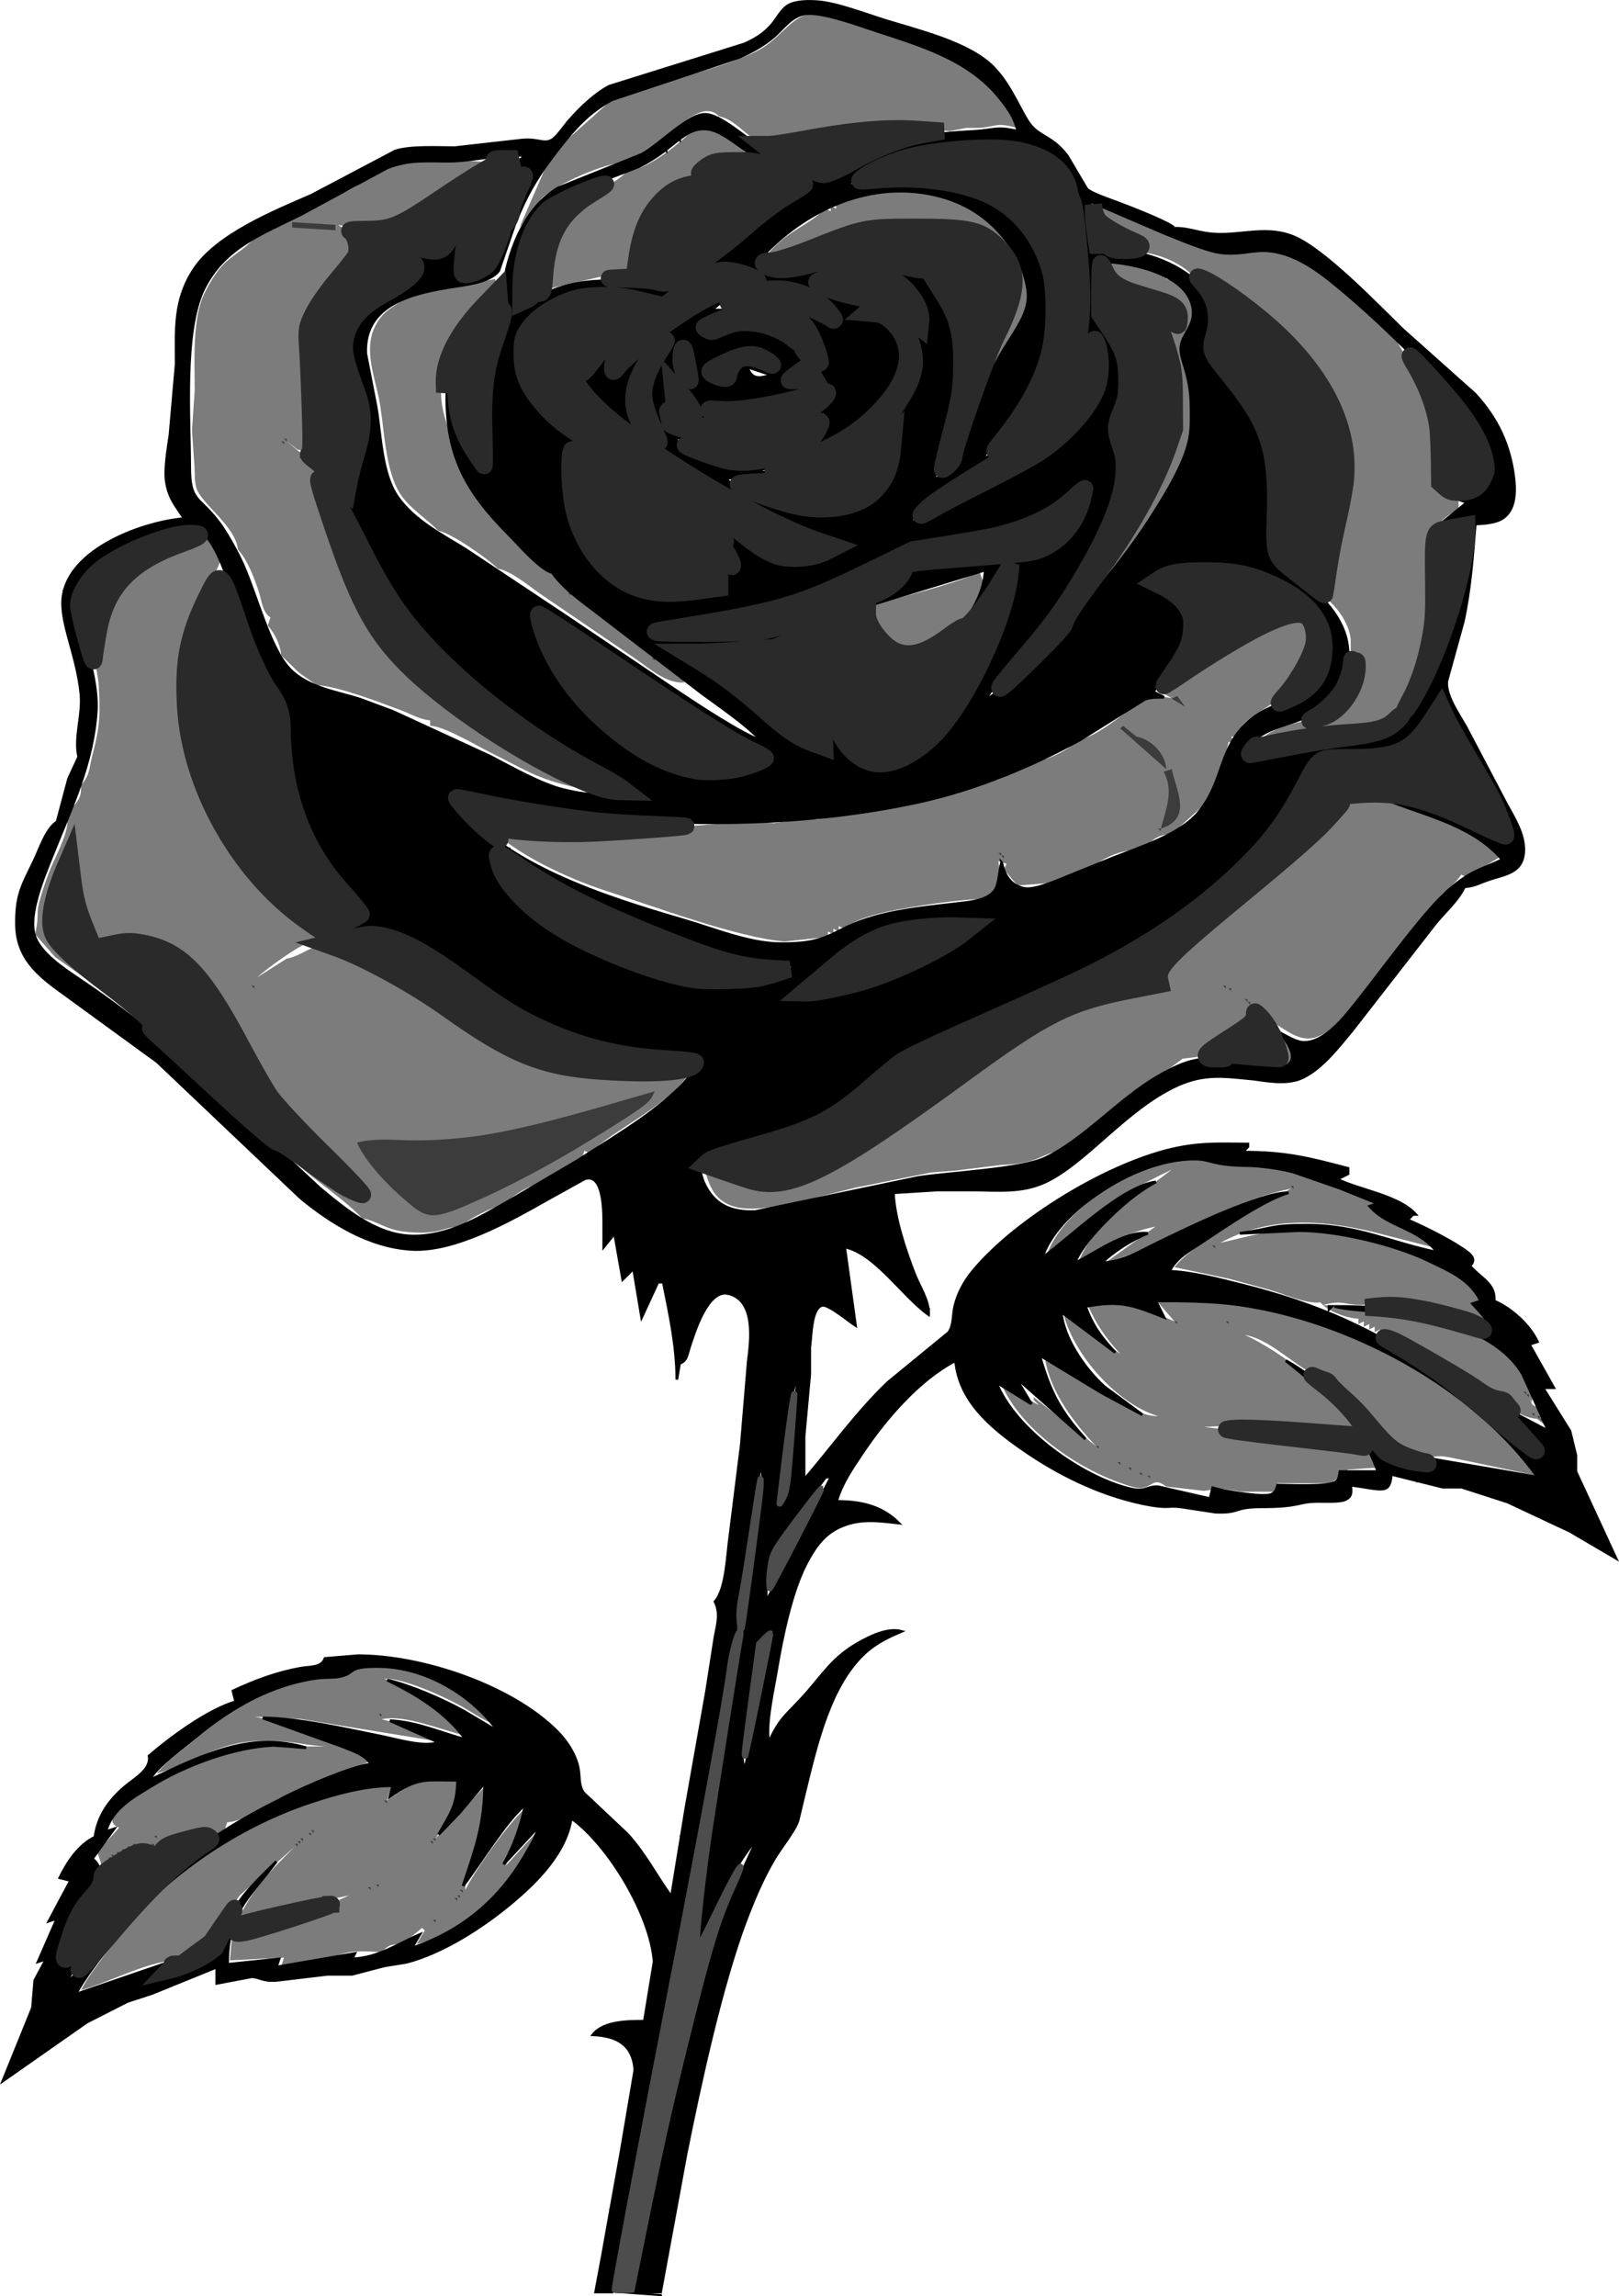 <?xml version="1.0" encoding="UTF-8" standalone="no"?>
<!-- Created with Inkscape (http://www.inkscape.org/) -->

<svg
   viewBox="0 0 211.039 299.2"
   version="1.1"
   id="svg10606">
  <defs
     id="defs10603" />
  <g
     id="layer1"
     transform="translate(31.534,74.557)">
    <path
       style="fill:#000000;fill-opacity:0.512;stroke-width:0.353"
       d="M 25.243,175.582 H 24.89 l 0.353,0.353 z"
       id="path1251" />
    <path
       style="fill:#000000;fill-opacity:0.512;stroke-width:0.353"
       d="m 28.065,172.759 h -0.353 l 0.353,0.353 z"
       id="path1249" />
    <path
       style="fill:#000000;fill-opacity:0.512;stroke-width:0.353"
       d="m 28.418,172.407 h -0.353 l 0.353,0.353 z"
       id="path1247" />
    <path
       style="fill:#000000;fill-opacity:0.512;stroke-width:0.353"
       d="m 28.77,171.701 h -0.353 l 0.353,0.353 z"
       id="path1245" />
    <path
       style="fill:#000000;fill-opacity:0.512;stroke-width:0.353"
       d="m 16.776,171.348 h -0.353 l 0.353,0.353 z"
       id="path1243" />
    <path
       style="fill:#000000;fill-opacity:0.512;stroke-width:0.353"
       d="m 17.834,170.996 h -0.353 l 0.353,0.353 z"
       id="path1241" />
    <path
       style="fill:#000000;fill-opacity:0.512;stroke-width:0.353"
       d="m -17.091,167.468 h -0.353 l 0.353,0.353 z"
       id="path1239" />
    <path
       style="fill:#000000;fill-opacity:0.512;stroke-width:0.353"
       d="m -16.738,167.115 h -0.353 l 0.353,0.353 z"
       id="path1237" />
    <path
       style="fill:#000000;fill-opacity:0.512;stroke-width:0.353"
       d="m -16.032,166.762 h -0.353 l 0.353,0.353 z"
       id="path1235" />
    <path
       style="fill:#000000;fill-opacity:0.512;stroke-width:0.353"
       d="m -15.327,166.409 h -0.353 l 0.353,0.353 z"
       id="path1233" />
    <path
       style="fill:#000000;fill-opacity:0.512;stroke-width:0.353"
       d="m -14.621,166.057 h -0.353 l 0.353,0.353 z"
       id="path1231" />
    <path
       style="fill:#000000;fill-opacity:0.512;stroke-width:0.353"
       d="M 7.251,165.704 H 6.898 l 0.353,0.353 z"
       id="path1229" />
    <path
       style="fill:#000000;fill-opacity:0.512;stroke-width:0.353"
       d="m -11.446,165.704 h -0.353 l 0.353,0.353 z"
       id="path1227" />
    <path
       style="fill:#000000;fill-opacity:0.512;stroke-width:0.353"
       d="m -13.916,165.704 h -0.353 l 0.353,0.353 z"
       id="path1225" />
    <path
       style="fill:#000000;fill-opacity:0.512;stroke-width:0.353"
       d="m 24.89,165.351 h -0.353 l 0.353,0.353 z"
       id="path1223" />
    <path
       style="fill:#000000;fill-opacity:0.512;stroke-width:0.353"
       d="M 7.604,165.351 H 7.251 l 0.353,0.353 z"
       id="path1221" />
    <path
       style="fill:#000000;fill-opacity:0.512;stroke-width:0.353"
       d="M 25.243,164.998 H 24.89 l 0.353,0.353 z"
       id="path1219" />
    <path
       style="fill:#000000;fill-opacity:0.512;stroke-width:0.353"
       d="M 7.957,164.998 H 7.604 l 0.353,0.353 z"
       id="path1217" />
    <path
       style="fill:#000000;fill-opacity:0.512;stroke-width:0.353"
       d="m -11.093,164.646 h -0.353 l 0.353,0.353 z"
       id="path1215" />
    <path
       style="fill:#000000;fill-opacity:0.512;stroke-width:0.353"
       d="M 9.015,164.293 H 8.662 l 0.353,0.353 z"
       id="path1213" />
    <path
       style="fill:#000000;fill-opacity:0.512;stroke-width:0.353"
       d="M 9.368,163.94 H 9.015 l 0.353,0.353 z"
       id="path1211" />
    <path
       style="fill:#000000;fill-opacity:0.512;stroke-width:0.353"
       d="M 18.893,160.059 H 18.54 l 0.353,0.353 z"
       id="path1209" />
    <path
       style="fill:#000000;fill-opacity:0.512;stroke-width:0.353"
       d="m 18.893,160.059 c 4.209,-2.907 4.399,-2.822 9.525,-2.822 -0.318,3.764 -1.277,4.727 -3.175,7.761 l 6.35,-6.703 c 0,2.967 0.025,4.473 -0.811,7.408 -0.554,1.951 -1.757,3.99 -1.658,5.997 1.277,-2.614 5.63,-8.707 7.761,-10.583 l -2.469,7.408 3.881,-4.233 c -1.88,5.955 -9.451,13.039 -15.522,14.464 l 1.058,-1.764 -0.353,-0.353 -2.117,1.764 -0.706,0.353 c -1.355,0.067 -1.489,0.12 -2.469,1.058 -4.949,-0.36 -3.937,0.141 -8.467,1.058 l -4.586,0.706 0.353,-1.058 -7.056,0.353 0.353,-3.881 c 2.198,0.226 3.944,-0.61 5.997,-1.295 2.801,-0.931 6.629,-1.99 9.172,-3.291 l -14.464,3.175 c 2.152,-4.353 4.032,-6.149 7.408,-9.525 l -7.168,6.35 -3.831,5.637 -3.817,2.829 c -3.803,-0.208 -9.207,2.843 -13.053,3.881 1.214,-2.36 3.662,-5.288 5.362,-7.408 6.943,-8.661 16.824,-14.838 27.446,-17.889 2.332,-0.67 5.352,-1.404 7.761,-1.513 z"
       id="path1207" />
    <path
       style="fill:#000000;fill-opacity:0.512;stroke-width:0.353"
       d="m 18.187,148.771 h -0.353 l 0.353,0.353 z"
       id="path1205" />
    <path
       style="fill:#000000;fill-opacity:0.512;stroke-width:0.353"
       d="m -11.093,156.532 c 1.295,-1.658 2.974,-2.769 4.586,-4.096 l 3.175,-2.685 c 2.455,-1.774 7.317,-4.202 10.231,-5.059 l 5.997,-0.91 c 1.817,-0.289 1.887,-1.182 3.881,-1.341 5.69,-0.452 12.958,3.175 16.228,7.74 -1.69,-0.646 -3.013,-1.655 -4.586,-2.519 -2.191,-1.203 -7.479,-3.612 -9.878,-3.478 3.408,0.974 8.428,4.643 10.583,7.408 -3.034,-0.691 -7.955,-2.826 -10.936,-2.117 1.665,0.31 5.743,1.806 7.056,2.822 L 7.604,149.423 1.607,149.123 c 2.872,0.445 13.155,4.089 15.522,5.644 l -12.347,5.027 c -1.961,0.984 -4.572,3.02 -6.703,3.087 l -0.353,1.058 -1.411,0.706 -1.097,-0.684 -5.175,1.383 -1.136,1.418 -1.559,-0.561 c -1.665,-0.212 -4.036,1.968 -5.496,2.678 l -0.706,-2.117 2.847,-3.175 c -1.422,-0.593 -0.893,-1.415 0,-2.307 0.952,-0.896 4.064,-2.921 5.267,-3.581 4.339,-2.385 9.807,-4.671 14.817,-4.695 h 6.703 c -3.955,-0.321 -3.687,-0.762 -8.467,-0.706 -5.387,0.064 -8.872,2.942 -13.406,4.233 z"
       id="path1203" />
    <path
       style="fill:#000000;fill-opacity:0.512;stroke-width:0.353"
       d="m 118.376,117.726 h -0.353 l 0.353,0.353 z"
       id="path1201" />
    <path
       style="fill:#000000;fill-opacity:0.512;stroke-width:0.353"
       d="m 117.318,117.373 h -0.353 l 0.353,0.353 z"
       id="path1199" />
    <path
       style="fill:#000000;fill-opacity:0.512;stroke-width:0.353"
       d="m 115.906,116.668 h -0.353 l 0.353,0.353 z"
       id="path1197" />
    <path
       style="fill:#000000;fill-opacity:0.512;stroke-width:0.353"
       d="m 114.495,115.962 h -0.353 l 0.353,0.353 z"
       id="path1195" />
    <path
       style="fill:#000000;fill-opacity:0.512;stroke-width:0.353"
       d="m 111.673,113.846 h -0.353 l 0.353,0.353 z"
       id="path1193" />
    <path
       style="fill:#000000;fill-opacity:0.512;stroke-width:0.353"
       d="m 169.529,110.318 h -0.353 l 0.353,0.353 z"
       id="path1191" />
    <path
       style="fill:#000000;fill-opacity:0.512;stroke-width:0.353"
       d="m 169.176,109.965 h -0.353 l 0.353,0.353 z"
       id="path1189" />
    <path
       style="fill:#000000;fill-opacity:0.512;stroke-width:0.353"
       d="m 168.47,109.612 h -0.353 l 0.353,0.353 z"
       id="path1187" />
    <path
       style="fill:#000000;fill-opacity:0.512;stroke-width:0.353"
       d="m 164.942,107.848 h -0.353 l 0.353,0.353 z"
       id="path1185" />
    <path
       style="fill:#000000;fill-opacity:0.512;stroke-width:0.353"
       d="m 167.765,107.143 h -0.353 l 0.353,0.353 z"
       id="path1183" />
    <path
       style="fill:#000000;fill-opacity:0.512;stroke-width:0.353"
       d="m 167.412,106.79 h -0.353 l 0.353,0.353 z"
       id="path1181" />
    <path
       style="fill:#000000;fill-opacity:0.512;stroke-width:0.353"
       d="m 128.606,97.618 h -0.353 l 0.353,0.353 z"
       id="path1179" />
    <path
       style="fill:#000000;fill-opacity:0.512;stroke-width:0.353"
       d="m 121.904,97.618 h -0.353 l 0.353,0.353 z"
       id="path1177" />
    <path
       style="fill:#000000;fill-opacity:0.512;stroke-width:0.353"
       d="m 110.262,95.501 3.881,-0.222 c 2.79,0.155 4.914,1.266 7.408,2.339 l -2.117,-2.469 h 7.056 c 11.134,0.018 24.582,6.227 33.161,13.053 3.415,2.72 6.819,5.817 9.172,9.525 l -9.878,-2.081 c -1.503,-0.265 -3.221,-0.885 -4.586,0 -5.863,-1.221 -5.831,-3.217 -9.532,-7.087 -1.27,-1.33 -2.625,-1.986 -3.521,-3.531 -3.097,-0.434 -6.784,-5.031 -10.583,-5.644 4.678,2.088 12.577,8.139 14.817,12.7 l -13.758,-1.058 -6.35,0.353 16.228,1.863 c 5.129,0.67 5.203,0.169 6.35,3.429 l -3.831,0.258 -2.212,1.785 h -7.01 v 1.104 h -4.586 l -2.79,-0.43 -2.18,0.317 -4.907,-0.564 c -1.722,-1.274 -1.686,0.028 -3.235,0.187 -0.677,0.071 -1.757,-0.321 -2.409,-0.54 -6.015,-2.028 -13.346,-7.084 -15.875,-13.053 l 4.939,2.822 -0.706,-0.706 v -0.353 l 8.114,6.35 c -3.006,-3.15 -6.301,-7.521 -6.703,-11.994 l 9.172,5.927 c 1.693,1.02 3.63,2.191 5.644,2.187 -5.295,-1.545 -11.084,-8.036 -12.347,-13.406 l 7.408,5.292 c -1.905,-2.081 -3.083,-3.771 -4.233,-6.35 z"
       id="path1175" />
    <path
       style="fill:#000000;fill-opacity:0.512;stroke-width:0.353"
       d="m 126.843,87.74 h -0.353 l 0.353,0.353 z"
       id="path1173" />
    <path
       style="fill:#000000;fill-opacity:0.512;stroke-width:0.353"
       d="m 137.073,79.979 h -0.353 l 0.353,0.353 z"
       id="path1171" />
    <path
       style="fill:#000000;fill-opacity:0.512;stroke-width:0.353"
       d="m 104.97,88.798 c 1.027,-2.685 3.09,-4.875 5.292,-6.671 3.351,-2.727 8.668,-5.472 13.053,-5.662 3.976,-0.176 3.182,0.543 4.699,0.716 h 2.709 c 4.565,0.314 5.313,0.614 9.525,2.057 2.907,0.998 5.052,1.425 7.761,3.21 -0.882,0.607 0.469,1.291 1.062,1.619 2.554,1.429 4.48,1.633 6.699,4.025 l -8.467,-2.159 c -6.678,-1.58 -13.547,-1.983 -19.756,1.453 3.45,-0.787 7.327,-1.937 10.936,-1.732 4.59,0.261 9.07,1.309 13.406,2.79 3.387,1.157 7.736,3.073 9.878,5.997 -1.231,1.619 0.328,1.94 1.411,4.233 h -1.411 c -0.473,-1.224 -3.348,-1.789 -4.586,-2.166 -1.856,-0.564 -6.223,-1.408 -8.114,-1.348 l -3.175,0.325 c -2.212,-0.014 -2.445,-0.691 -4.939,0 l 7.408,0.78 c 4.212,0.402 10.781,1.729 14.464,3.75 2.3,1.263 5.898,5.401 5.292,8.184 l -0.353,-0.706 c 0.434,0.991 0.36,1.108 1.411,1.411 l 1.411,2.822 -1.764,-1.411 c -1.753,-0.113 -3.711,-1.309 -4.586,-2.822 -2.095,0.021 -3.284,-1.33 -4.939,-2.459 l -7.056,-4 c -1.365,-0.737 -2.304,-1.609 -3.881,-1.655 v -0.706 l -0.706,0.353 v -0.706 l -0.706,0.353 v -0.706 l -0.706,0.353 V 97.618 l -0.706,0.353 v -0.706 c -1.393,-0.007 -4.085,-0.984 -4.939,-2.117 -1.866,0.236 -4.755,-1.101 -6.703,-1.662 l -5.292,-1.439 -7.056,-1.485 c 2.522,-3.228 11.317,-7.92 15.169,-10.231 -9.162,1.849 -17.759,8.064 -23.989,9.525 l 6.35,-4.586 c -4.103,0.836 -6.283,2.505 -9.878,4.233 2.036,-4.77 8.033,-8.576 11.994,-11.642 -3.567,1.662 -7.077,3.598 -10.231,5.958 z"
       id="path1169" />
    <path
       style="fill:#000000;fill-opacity:0.512;stroke-width:0.353"
       d="m 53.818,67.632 c -6.95,2.014 -16.979,5.094 -23.989,5.944 -2.6,0.314 -5.136,0.49 -7.761,0.455 -2.265,-0.032 -4.879,-0.314 -7.056,0.303 1.097,2.568 4.205,5.757 6.35,7.553 0.938,0.787 1.909,1.711 3.175,1.88 1.591,0.208 4.166,-1.037 5.644,-1.672 3.933,-1.686 9.359,-4.568 13.053,-6.773 1.743,-1.041 8.756,-5.235 9.775,-6.354 0.473,-0.519 0.522,-0.748 0.808,-1.337 z"
       id="path1167" />
    <path
       style="fill:#000000;fill-opacity:0.512;stroke-width:0.353"
       d="m 131.781,56.343 h -0.353 l 0.353,0.353 z"
       id="path1165" />
    <path
       style="fill:#000000;fill-opacity:0.512;stroke-width:0.353"
       d="m 131.429,55.99 h -0.353 l 0.353,0.353 z"
       id="path1163" />
    <path
       style="fill:#000000;fill-opacity:0.512;stroke-width:0.353"
       d="m 131.076,55.637 h -0.353 l 0.353,0.353 z"
       id="path1161" />
    <path
       style="fill:#000000;fill-opacity:0.512;stroke-width:0.353"
       d="m 128.959,54.226 h -0.353 l 0.353,0.353 z"
       id="path1159" />
    <path
       style="fill:#000000;fill-opacity:0.512;stroke-width:0.353"
       d="m 128.254,53.874 h -0.353 l 0.353,0.353 z"
       id="path1157" />
    <path
       style="fill:#000000;fill-opacity:0.512;stroke-width:0.353"
       d="M 1.607,53.874 H 1.254 l 0.353,0.353 z"
       id="path1155" />
    <path
       style="fill:#000000;fill-opacity:0.512;stroke-width:0.353"
       d="m 120.14,53.521 h -0.353 l 0.353,0.353 z"
       id="path1153" />
    <path
       style="fill:#000000;fill-opacity:0.512;stroke-width:0.353"
       d="m 0.901,53.521 -1.058,1.058 z"
       id="path1151" />
    <path
       style="fill:#000000;fill-opacity:0.512;stroke-width:0.353"
       d="m 99.326,36.94 h -0.353 l 0.353,0.353 z"
       id="path1149" />
    <path
       style="fill:#000000;fill-opacity:0.512;stroke-width:0.353"
       d="m 98.973,36.587 h -0.353 l 0.353,0.353 z"
       id="path1147" />
    <path
       style="fill:#000000;fill-opacity:0.512;stroke-width:0.353"
       d="m 98.62,35.176 v 1.411 z"
       id="path1145" />
    <path
       style="fill:#000000;fill-opacity:0.512;stroke-width:0.353"
       d="m 119.787,33.412 h -0.353 l 0.353,0.353 z"
       id="path1143" />
    <path
       style="fill:#000000;fill-opacity:0.512;stroke-width:0.353"
       d="m 119.787,53.521 c -0.215,-0.55 -0.434,-0.727 -0.3,-1.411 0.268,-1.404 3.394,-4.124 4.533,-5.084 l 14.817,-12.203 2.367,-2.469 c 1.559,-1.778 1.785,-2.692 4.336,-2.593 3.034,0.116 3.683,0.127 6.703,0.981 1.485,0.416 3.066,1.245 4.586,1.259 l 7.408,4.939 -4.586,2.822 -0.706,-0.353 c -0.921,1.365 -1.679,1.651 -2.776,2.822 l -2.72,3.189 -7.433,9.539 c -1.57,1.965 -3.634,4.957 -6.121,5.669 -2.025,0.579 -3.627,-0.885 -5.292,-1.817 0.826,0.988 2.932,3.358 2.078,4.78 -0.459,0.762 -1.351,0.607 -2.078,0.487 l -6.272,-1.023 c -0.55,-0.145 -0.536,-0.236 -0.783,-0.363 l 7.761,0.706 c -0.452,-2.487 -1.58,-5.048 -3.528,-6.703 l -0.36,1.7 -6.696,4.297 h 0.706 v 0.353 l -2.822,0.353 -2.822,2.117 -3.683,2.275 -8.311,6.897 -1.058,0.706 c -2.678,0.367 -2.727,1.683 -7.761,1.841 l -5.997,0.744 -3.175,0.243 -9.878,1.983 -7.408,1.87 c -3.224,0.543 -8.484,2.117 -10.89,-1.129 -0.734,-0.991 -1.182,-2.593 -1.457,-3.789 3.059,0.72 5.831,2.656 9.172,2.406 2.73,-0.208 5.034,-1.429 7.408,-2.681 3.888,-2.053 10.005,-6.445 13.758,-9.102 4.748,-3.358 11.074,-8.495 16.228,-10.781 5.902,-2.618 7.62,-2.141 13.053,-3.478 z"
       id="path1141" />
    <path
       style="fill:#000000;fill-opacity:0.512;stroke-width:0.353"
       d="m 121.198,25.651 -1.058,0.353 c 1.393,2.402 0.286,4.981 -0.353,7.408 4.078,-1.316 2.113,-4.646 1.411,-7.761 z"
       id="path1139" />
    <path
       style="fill:#000000;fill-opacity:0.512;stroke-width:0.353"
       d="m 114.848,20.007 -0.353,0.353 5.997,5.292 c -0.113,-2 -1.94,-3.866 -3.881,-4.233 z"
       id="path1137" />
    <path
       style="fill:#000000;fill-opacity:0.512;stroke-width:0.353"
       d="m 121.904,16.126 -0.706,0.353 1.764,1.058 z"
       id="path1135" />
    <path
       style="fill:#000000;fill-opacity:0.512;stroke-width:0.353"
       d="m 53.818,11.187 h -0.353 l 0.353,0.353 z"
       id="path1133" />
    <path
       style="fill:#000000;fill-opacity:0.512;stroke-width:0.353"
       d="m 119.434,15.421 c 2.173,-2.021 11.553,-7.779 14.464,-8.961 2.265,-0.917 4.967,-2.392 5.524,1.199 0.074,0.487 0.074,0.924 0,1.411 -0.321,2.155 -3.284,6.548 -4.925,7.874 -1.644,1.33 -4.216,2.134 -4.833,4.473 h -0.706 l 0.353,0.706 h -0.706 l -1.058,4.586 -2.215,3.665 -4.135,3.743 c -1.418,0.049 -2.155,0.437 -3.175,1.411 l -1.764,0.706 c -1.637,-0.018 -4.075,1.044 -5.292,2.117 l -1.764,0.706 -1.764,0.706 -1.764,0.706 -4.586,0.353 -1.764,-2.117 0.353,-0.706 -1.058,-0.353 0.353,3.175 -2.117,1.764 c -3.111,-0.014 -9.2,0.928 -12.347,1.573 -1.859,0.381 -4.568,1.051 -5.997,2.307 l -0.706,-0.353 v 0.706 L 77.101,46.465 v 0.706 l -0.706,-0.353 v 0.706 l -5.644,0.593 C 64.616,47.647 53.377,43.424 47.147,41.417 42.86,40.038 35.032,36.531 32.298,33.06 l 2.822,0.593 6.35,0.466 8.114,-0.353 16.581,-1.298 3.175,0.233 3.528,-0.483 h 2.117 L 86.273,30.407 98.62,26.995 103.559,24.593 c 1.655,-0.092 4.477,-1.658 5.644,-2.822 2.857,-0.423 7.267,-4.96 9.204,-5.369 0.981,-0.321 1.838,-0.145 2.79,0 z"
       id="path1131" />
    <path
       style="fill:#000000;fill-opacity:0.512;stroke-width:0.353"
       d="M 42.882,2.721 H 42.529 L 42.882,3.074 Z"
       id="path1129" />
    <path
       style="fill:#000000;fill-opacity:0.512;stroke-width:0.353"
       d="M 96.151,-0.101 96.856,2.015 95.093,5.543 C 92.711,7.24 89.487,10.743 86.273,10.394 84.322,10.182 82.897,8.573 81.998,6.954 81.669,6.358 81.14,5.391 81.56,4.725 81.849,4.262 84.894,3.55 85.568,3.363 88.143,2.654 94.062,1.151 96.151,-0.101 Z"
       id="path1127" />
    <path
       style="fill:#000000;fill-opacity:0.512;stroke-width:0.353"
       d="M 5.487,-17.035 H 5.134 l 0.353,0.353 z"
       id="path1123" />
    <path
       style="fill:#000000;fill-opacity:0.512;stroke-width:0.353"
       d="M 5.84,-17.387 H 5.487 l 0.353,0.353 z"
       id="path1121" />
    <path
       id="rose_outline"
       fill="none"
       stroke="#000000"
       stroke-width="0.353"
       d="m -7.511,-6.987 c -1.104,-1.672 -1.919,-2.533 -2.304,-4.586 -0.325,-1.718 0.187,-4.551 0.444,-6.35 0,0 0.801,-9.172 0.801,-9.172 0.007,-4.53 -0.325,-8.326 2.311,-12.347 2.956,-4.516 10.463,-7.56 15.328,-9.673 0,0 10.936,-5.771 10.936,-5.771 2.06,-0.642 5.51,-0.427 7.761,-0.43 0,0 8.819,-0.995 8.819,-0.995 2.092,-0.176 2.759,0.596 3.817,0 0.656,-0.363 1.672,-1.884 2.244,-2.533 1.468,-1.662 3.267,-3.418 5.228,-4.473 0,0 17.639,-5.514 17.639,-5.514 1.369,-0.624 2.431,-1.245 3.454,-2.374 0.783,-0.864 1.305,-2.081 2.265,-2.649 0.991,-0.582 2.678,-0.561 3.806,-0.48 2.522,0.183 6.322,1.655 8.819,2.431 4.318,1.341 10.862,2.875 14.051,6.064 2.445,2.448 3.725,6.205 4.925,7.627 1.326,1.573 2.822,1.436 4.745,3.958 0,0 2.565,4.336 2.565,4.336 0.617,0.579 2.808,1.305 3.701,1.64 1.672,0.624 6.075,2.328 7.408,3.193 0,0 -0.706,0.353 -0.706,0.353 2.787,-0.363 3.852,0.635 6.703,0.702 3.376,0.074 6.544,-1.069 9.878,0.339 4.004,1.693 10.837,8.812 14.111,12.009 0,0 9.493,8.47 9.493,8.47 2.921,3.175 4.561,6.678 5.069,10.936 0.212,1.792 0.205,4.226 -1.549,5.299 -0.914,0.557 -2.434,0.649 -3.489,0.698 -0.342,4.23 -0.646,8.548 -1.559,12.7 0,0 -2.141,7.761 -2.141,7.761 -0.222,1.845 1.584,4.385 2.494,5.997 0,0 5.196,9.878 5.196,9.878 1.03,1.905 2.462,4.089 2.335,6.35 -0.162,2.798 -2.459,2.935 -4.561,3.655 -1.242,0.423 -1.82,0.829 -3.175,0.931 -0.938,1.986 -2.815,3.454 -4.18,5.292 0,0 -10.428,13.406 -10.428,13.406 -1.827,2.194 -4.177,5.299 -6.911,6.357 -1.947,0.663 -4.008,0.265 -5.997,0 -3.732,-0.349 -6.29,-0.808 -9.878,0.808 -6.625,2.988 -11.984,10.192 -17.286,12.626 -3.09,1.418 -6.202,1.023 -9.525,1.023 0,0 -4.586,0 -4.586,0 0,0 -5.644,0.353 -5.644,0.353 0.152,3.323 1.549,7.468 2.755,10.583 0.66,1.7 1.916,3.468 1.831,5.292 -3.404,-2.438 -6.96,-7.987 -10.936,-8.819 0,0 1.411,10.231 1.411,10.231 -0.85,-0.54 -3.552,-2.815 -4.346,-2.614 -1.46,0.374 -1.401,4.163 -1.616,5.436 0,0 0,3.528 0,3.528 0,0 -0.741,8.114 -0.741,8.114 0,0 0,5.644 0,5.644 3.662,-4.262 6.844,-8.774 10.936,-12.686 0,0 7.902,-6.477 7.902,-6.477 0.695,-0.921 0.54,-2.272 0.804,-3.415 0.385,-1.676 1.256,-3.267 2.346,-4.586 5.606,-6.798 17.981,-14.316 26.695,-16.069 3.429,-0.691 5.74,-0.512 9.172,-0.512 0,0 0,0.353 0,0.353 0,0 -0.706,0.706 -0.706,0.706 5.553,0 8.435,0.706 13.758,2.117 0,0 0,0.706 0,0.706 0,0 -1.411,0.706 -1.411,0.706 3.006,1.46 8.026,2.131 10.231,4.586 0,0 -0.353,0 -0.353,0 0,0 -0.706,0.706 -0.706,0.706 2.085,0.9 5.186,2.434 7.048,3.683 0.847,0.568 2.145,1.365 1.065,2.314 1.492,1.704 3.362,2.325 3.175,4.586 2.24,0.956 4.6,3.087 5.644,5.292 0,0 -1.058,0.353 -1.058,0.353 0,0 3.175,5.644 3.175,5.644 0,0 -1.411,0 -1.411,0 0,0 3.528,5.644 3.528,5.644 0,0 0.773,3.175 0.773,3.175 0,0 0,2.117 0,2.117 0,0 5.225,11.289 5.225,11.289 0,0 -5.997,-3.524 -5.997,-3.524 0,0 -8.114,-3.803 -8.114,-3.803 0,0 -5.997,-1.937 -5.997,-1.937 0,0 -2.469,0 -2.469,0 0,0 -6.703,-1.672 -6.703,-1.672 -0.222,2.671 -1.076,1.968 -5.292,1.411 0.074,0.868 0.198,1.475 -0.762,1.905 -0.656,0.296 -2.663,0.208 -3.471,0.212 -2.868,0.018 -2.099,0.695 -7.408,0.706 -3.75,0.007 -2.667,0.833 -5.997,0.691 0,0 -4.487,-0.681 -4.487,-0.681 -1.757,-0.247 -1.591,0.293 -5.038,-0.437 -5.719,-1.214 -11.12,-3.891 -15.875,-7.235 -4.004,-2.815 -8.001,-6.209 -8.467,-11.388 -4.741,2.441 -9.169,7.606 -12.111,11.994 -1.33,1.983 -2.752,4.036 -3.411,6.35 3.076,0.004 5.838,0.55 8.114,2.822 -2.748,-0.31 -5.133,-0.677 -7.761,0.547 -2.113,0.988 -3.263,2.745 -4.311,4.745 -1.909,3.655 -3.15,9.656 -3.831,13.758 -0.392,2.374 -1.538,7.394 -1.03,9.525 1.52,-3.404 2.529,-3.718 4.837,-6.35 2.335,-2.66 3.581,-4.745 6.805,-6.583 1.535,-0.875 3.873,-2.025 5.644,-1.531 -1.672,0.72 -3.161,1.418 -4.554,2.635 -4.748,4.142 -6.551,12.252 -8.015,18.179 0,0 -0.928,3.881 -0.928,3.881 -0.515,1.429 -2.187,3.433 -3.08,4.939 -1.52,2.568 -2.681,5.327 -3.736,8.114 -3.171,8.41 -5.969,21.35 -7.768,30.339 0,0 -3.316,17.992 -3.316,17.992 0,0 -3.528,0 -3.528,0 0,0 1.912,-9.525 1.912,-9.525 0,0 1.69,-8.114 1.69,-8.114 1.616,-7.592 5.884,-25.725 8.414,-32.456 0,0 4.212,-9.172 4.212,-9.172 -2.48,2.935 -4.05,6.107 -5.729,9.525 -0.691,1.401 -1.129,2.974 -2.032,4.233 1.206,-14.912 4.332,-29.633 6.396,-44.45 0,0 1.464,-10.936 1.464,-10.936 0.268,-2.057 0.797,-5.122 0.254,-7.056 0,0 -2.261,14.817 -2.261,14.817 -0.385,2.293 -1.097,4.41 -0.561,6.703 -1.386,1.729 -1.422,5.2 -1.792,7.408 0,0 -2.865,16.228 -2.865,16.228 0,0 -9.543,49.389 -9.543,49.389 0,0 -2.381,13.406 -2.381,13.406 0,0 -2.117,0 -2.117,0 0,0 0.921,-4.939 0.921,-4.939 0,0 2.402,-13.406 2.402,-13.406 0,0 1.792,-10.583 1.792,-10.583 -0.25,-3.397 -2.42,-4.445 -5.468,-4.586 1.358,-1.774 4.643,-1.764 6.703,-1.764 0,0 1.274,-7.761 1.274,-7.761 -0.445,-6.078 -5.92,-15.205 -10.799,-18.697 -0.706,4.491 -4.41,8.22 -7.761,11.024 -3.764,3.147 -8.957,6.519 -13.758,7.758 0,0 -2.822,0.452 -2.822,0.452 0,0 -4.233,1.104 -4.233,1.104 0,0 -3.175,0 -3.175,0 0,0 -6.703,0.797 -6.703,0.797 -1.93,0.106 -2.117,-0.445 -3.207,-0.476 0,0 -4.554,0.861 -4.554,0.861 0,0 0,-2.117 0,-2.117 0,0 -8.467,3.443 -8.467,3.443 0,0 -3.175,1.03 -3.175,1.03 0,0 -5.292,2.692 -5.292,2.692 0,0 -10.936,7.652 -10.936,7.652 0,0 3.856,-9.525 3.856,-9.525 0,0 0.293,-3.56 0.293,-3.56 0,0 1.496,-2.79 1.496,-2.79 0,0 -1.058,0.353 -1.058,0.353 0,0 2.469,-5.644 2.469,-5.644 0,0 -1.058,0.353 -1.058,0.353 0,0 2.822,-5.292 2.822,-5.292 0,0 -1.411,-0.353 -1.411,-0.353 1.02,-2.074 2.462,-4.265 4.586,-5.292 0.363,-2.738 1.824,-4.784 3.881,-6.551 1.224,-1.055 3.489,-2.201 3.175,-4.032 2.826,-2.427 7.715,-6.036 11.289,-7.056 0,0 -0.353,-1.411 -0.353,-1.411 2.896,-1.348 5.666,-2.385 8.819,-2.96 1.199,-0.215 2.738,-0.018 3.175,-1.274 0,0 4.233,-0.353 4.233,-0.353 8.368,-0.039 20.147,3.905 26.074,9.91 1.203,1.217 2.279,2.868 2.667,4.554 0.268,1.154 0.011,2.42 0.751,3.422 0,0 5.726,5.397 5.726,5.397 2.417,2.709 3.672,5.327 5.704,8.114 0,0 1.901,-11.642 1.901,-11.642 0,0 2.685,-15.169 2.685,-15.169 0,0 1.101,-7.056 1.101,-7.056 0.321,-1.697 0.748,-2.995 0,-4.586 1.489,-1.665 1.58,-6.145 1.926,-8.467 0,0 1.499,-11.994 1.499,-11.994 0,0 0.914,-10.936 0.914,-10.936 0.353,-2.678 0.988,-7.906 -2.621,-8.738 -2.709,-0.621 -4.42,5.066 -5.052,6.974 -0.307,0.928 -0.325,1.799 -1.295,2.117 0,0 -0.353,2.117 -0.353,2.117 -0.004,-4.322 -0.917,-8.488 -1.764,-12.7 0,0 -0.706,0 -0.706,0 0,0 -2.117,4.586 -2.117,4.586 0,0 -1.058,-6.35 -1.058,-6.35 0,0 -1.411,1.411 -1.411,1.411 0,0 -1.058,-5.997 -1.058,-5.997 0,0 -1.411,1.764 -1.411,1.764 0,0 0,-2.469 0,-2.469 -0.004,-1.584 0.152,-7.285 -2.476,-6.41 0,0 -4.932,2.734 -4.932,2.734 -4.787,2.709 -11.994,6.787 -17.639,6.466 -5.415,-0.31 -10.382,-3.337 -14.464,-6.699 0,0 -18.697,-17.748 -18.697,-17.748 0,0 -12.347,-8.985 -12.347,-8.985 -3.249,-2.328 -5.941,-4.568 -5.997,-8.869 -0.046,-3.641 0.603,-4.882 2.205,-8.114 0.801,-1.619 1.609,-4.339 3.087,-5.292 0,0 1.51,-5.644 1.51,-5.644 0,0 1.312,-2.822 1.312,-2.822 -0.593,-2.494 0.543,-5.44 0.293,-8.114 -0.483,-5.151 -2.752,-9.391 -2.346,-12.7 0.769,-6.244 10.34,-9.772 15.811,-10.231 z M 101.145,-57.441 c -0.43,-1.789 -1.132,-2.78 -2.268,-4.223 -4.226,-5.362 -10.918,-7.105 -17.134,-9.176 -1.997,-0.667 -6.473,-2.279 -8.467,-1.891 -1.679,0.332 -2.681,1.82 -3.884,2.886 -1.348,1.192 -2.949,2.039 -4.583,2.776 0,0 -16.581,5.51 -16.581,5.51 -2.97,1.637 -4.766,3.616 -6.823,6.241 -2.72,3.475 -4.156,5.778 -5.807,9.878 0,0 -2.134,6.184 -2.134,6.184 -1.143,1.425 -3.997,1.764 -5.697,2.025 -5.147,0.797 -11.892,2.117 -11.628,8.724 0,0 1.369,7.056 1.369,7.056 0.603,3.591 0.688,8.65 2.78,11.642 2.163,3.097 5.757,4.9 8.89,6.851 0,0 13.053,8.678 13.053,8.678 0,0 14.817,9.987 14.817,9.987 2.505,1.669 7.955,5.263 10.583,6.234 -1.57,-1.884 -5.637,-4.643 -7.761,-6.219 0,0 -13.053,-10.008 -13.053,-10.008 C 44.591,3.963 42.139,2.386 40.467,0.069 38.805,-0.408 36.142,-3.544 34.823,-4.87 29.167,-10.55 26.617,-15.186 26.709,-23.215 c 0.021,-1.637 0.194,-2.678 0.706,-4.233 0,4.692 -0.413,6.989 2.071,11.289 0.811,1.397 1.436,2.385 2.91,3.175 -1.182,-4.297 -0.977,-10.142 0,-14.464 0.631,-2.508 2.632,-5.796 1.722,-8.114 0,0 -0.353,1.058 -0.353,1.058 0.332,-5.535 2.367,-12.509 7.408,-15.547 0,0 10.936,-4.389 10.936,-4.389 2.575,-1.429 6.23,-5.447 8.467,-5.211 1.401,0.145 3.457,1.686 4.586,2.529 3.044,2.282 4.173,3.238 7.761,4.773 0.737,0.314 2.053,0.967 2.822,0.97 1.009,0.011 1.983,-0.751 2.822,-1.256 1.517,-0.91 3.309,-1.838 4.939,-2.533 4.075,-1.743 7.634,-2.039 11.994,-2.275 2.579,-0.148 2.857,-0.67 5.644,0 z m -39.158,-1.757 c 0,0 -0.353,0 -0.353,0 0,0 0.353,0.353 0.353,0.353 0,0 0,-0.353 0,-0.353 z m 12.347,8.467 c -2.011,-0.575 -6.643,-2.967 -8.467,-4.124 -1.52,-0.97 -3.535,-2.752 -5.292,-2.889 -3.03,-0.236 -4.082,2.54 -8.819,4.907 0,0 -10.583,4.036 -10.583,4.036 -5.256,3.249 -5.292,8.841 -5.292,14.298 4.745,-2.536 7.186,-3.521 12.7,-3.471 0,0 3.881,0 3.881,0 1.062,0.24 2.081,0.85 3.175,0.547 0.882,-0.243 3.048,-1.824 3.881,-2.417 0,0 3.849,-2.6 3.849,-2.6 0,0 3.591,-3.429 3.591,-3.429 3.687,-3.048 5.465,-3.337 7.377,-4.858 z m -17.286,-5.997 c 0,0 -0.353,0 -0.353,0 0,0 0.353,0.353 0.353,0.353 0,0 0,-0.353 0,-0.353 z m 51.153,7.761 c -0.843,-5.355 -5.465,-6.696 -10.231,-6.703 -5.997,-0.011 -14.7,0.603 -19.05,5.292 0,0 6.703,-0.691 6.703,-0.691 2.215,-0.092 6.682,0.557 8.819,1.199 10.336,3.094 12.838,13.437 9.867,22.775 -0.882,2.773 -2.434,5.45 -4.187,7.761 -1.164,1.535 -2.695,2.861 -3.563,4.586 1.866,-0.804 3.665,-1.647 5.278,-2.903 7.19,-5.602 7.814,-12.308 7.775,-20.733 0,0 -0.688,-7.056 -0.688,-7.056 0,0 -0.37,-4.233 -0.37,-4.233 0,0 -0.353,0.706 -0.353,0.706 z m -52.917,-6.35 c 0,0 -0.353,0 -0.353,0 0,0 0.353,0.353 0.353,0.353 0,0 0,-0.353 0,-0.353 z m 51.505,0.353 c 0,0 -0.353,0 -0.353,0 0,0 0.353,0.353 0.353,0.353 0,0 0,-0.353 0,-0.353 z m -69.85,0.706 c -2.66,-0.406 -6.862,0.691 -9.878,0.706 -3.023,0.014 -5.203,-0.272 -8.114,0.868 0,0 -11.289,6.1 -11.289,6.1 -4.999,2.501 -9.917,4.233 -12.605,9.613 -2.727,5.457 -1.87,16.902 -1.859,23.283 0.007,4.53 1.161,3.778 3.694,7.056 0.942,1.217 2.23,3.528 2.917,4.939 C 1.75,2.291 3.549,9.943 6.311,12.705 c 2.406,2.402 6.001,2.847 9.109,3.852 0,0 4.233,1.573 4.233,1.573 0,0 12.7,5.849 12.7,5.849 2.695,1.401 6.618,3.637 9.525,4.346 4.466,1.094 4.935,0.402 8.819,0.317 C 49.816,27.271 44.379,24.784 42.584,23.705 37.952,20.921 31.281,16.099 27.414,12.402 23.608,8.761 20.059,4.75 17.579,0.069 14.848,-5.085 12.809,-11.728 7.659,-15.101 c 2.177,0.49 4.692,3.725 6.35,5.292 0.201,-4.389 1.976,-6.604 2.103,-9.525 0.215,-4.914 -3.658,-7.546 -2.155,-11.994 1.034,-3.052 3.531,-4.004 6.05,-5.401 1.016,-0.564 2.953,-1.707 2.953,-3.034 0,-0.882 -0.885,-1.436 -1.549,-1.838 -1.669,-1.02 -3.51,-1.644 -5.285,-2.427 2.635,0.37 3.598,0.907 5.997,1.831 0.956,0.37 2.484,1.03 3.496,0.698 2.572,-0.847 2.046,-5.57 4.06,-8.167 2.163,-2.794 4.957,-2.554 7.26,-4.593 z m 70.203,-0.353 c 0,0 -0.353,0 -0.353,0 0,0 0.353,0.353 0.353,0.353 0,0 0,-0.353 0,-0.353 z m -69.497,2.117 c -2.713,0.617 -6.216,1.76 -7.761,4.237 -1.309,2.103 -1.418,7.246 -1.764,9.874 0.744,-0.035 1.393,-0.056 2.117,-0.282 3.789,-1.192 2.833,-4.685 4.939,-7.126 0.071,-2.646 1.587,-4.304 2.469,-6.703 z m 52.564,40.569 c 4.3,-3.228 4.918,-7.299 6.593,-11.994 2.198,-6.145 6.103,-8.802 5.644,-12.7 -0.265,-2.222 -1.302,-4.565 -2.628,-6.35 -2.459,-3.313 -5.609,-5.306 -9.61,-6.202 -8.834,-1.976 -17.572,2.346 -23.283,9.024 5.175,2.928 4.459,-0.342 12.347,-0.353 2.533,-0.004 2.794,-0.064 5.292,0.575 0.952,0.243 3.062,0.981 3.881,0.938 1.083,-0.056 2.547,-0.995 3.528,-1.513 0,0 -2.469,2.117 -2.469,2.117 1.277,2.424 2.554,3.422 3.355,6.35 1.834,6.72 -1.171,13.624 -2.649,20.108 z m 19.05,-36.689 c 0,0 -0.353,0 -0.353,0 0,0 0.353,0.353 0.353,0.353 0,0 0,-0.353 0,-0.353 z m 1.411,0.353 c -0.66,1.718 0.201,4.149 0.353,5.997 0,0 1.764,0 1.764,0 0,0 -1.411,0.353 -1.411,0.353 0,0 4.939,0.25 4.939,0.25 3.634,0.617 8.904,2.992 10.005,6.805 0.984,3.401 -1.252,4.918 -0.25,6.703 0,0 4.583,5.644 4.583,5.644 2.985,4.498 3.662,8.491 3.655,13.758 -0.004,1.979 -0.787,5.143 0.212,6.703 0.977,1.528 3.291,2.865 4.727,4.043 3.044,2.501 5.514,5.937 4.826,10.068 -0.54,3.238 -2.586,5.535 -5.532,6.872 -3.246,1.478 -6.343,1.39 -8.114,5.122 0,0 10.583,-2.064 10.583,-2.064 2.367,-0.293 6.555,-0.437 8.467,-1.711 2.325,-1.549 4.191,-5.32 5.292,-7.867 2.692,-6.234 4.787,-12.153 4.939,-19.05 0,0 -3.881,0.706 -3.881,0.706 0,0 3.881,-3.175 3.881,-3.175 0,0 -3.175,-1.058 -3.175,-1.058 0.97,0 2.656,0.081 3.521,-0.261 2.727,-1.072 2.349,-4.262 1.404,-6.442 -1.665,-3.835 -5.856,-8.34 -8.805,-11.289 -3.263,-3.263 -6.657,-6.452 -10.231,-9.377 -2.505,-2.05 -5.475,-4.142 -8.819,-4.35 -2.036,-0.123 -3.782,0.635 -6.35,0.208 -1.722,-0.289 -5.302,-1.796 -7.056,-2.498 0,0 -9.525,-4.092 -9.525,-4.092 z m -1.411,0.353 c 0,0 -0.353,0 -0.353,0 0,0 0.353,0.353 0.353,0.353 0,0 0,-0.353 0,-0.353 z m 4.939,0 c 0,0 -0.353,0 -0.353,0 0,0 0.353,0.353 0.353,0.353 0,0 0,-0.353 0,-0.353 z m -78.317,0.353 c 0,0 -0.353,0 -0.353,0 0,0 0.353,0.353 0.353,0.353 0,0 0,-0.353 0,-0.353 z m 77.611,0 c 0,0 -0.353,0 -0.353,0 0,0 0.353,0.353 0.353,0.353 0,0 0,-0.353 0,-0.353 z m 1.764,0.706 c 0,0 -0.353,0 -0.353,0 0,0 0.353,0.353 0.353,0.353 0,0 0,-0.353 0,-0.353 z m 0.706,0.353 c 0,0 -0.353,0 -0.353,0 0,0 0.353,0.353 0.353,0.353 0,0 0,-0.353 0,-0.353 z m 4.233,1.058 c 0,0 -0.353,0 -0.353,0 0,0 0.353,0.353 0.353,0.353 0,0 0,-0.353 0,-0.353 z m -85.372,0.706 c 0,0 -0.353,0 -0.353,0 0,0 0.353,0.353 0.353,0.353 0,0 0,-0.353 0,-0.353 z m 75.847,4.233 c 0,0 0.353,1.764 0.353,1.764 0,0 -0.353,-1.764 -0.353,-1.764 z M 96.911,16.649 c 2.783,-1.492 8.124,-7.02 10.329,-9.525 4.667,-5.295 8.283,-9.476 12.044,-15.522 1.499,-2.409 3.454,-5.715 4.12,-8.467 0.402,-1.651 0.321,-2.917 0.318,-4.586 -0.007,-4.621 -1.605,-6.297 -1.291,-8.114 0.265,-1.542 1.757,-2.568 1.556,-4.586 -0.494,-4.939 -8.707,-6.346 -12.584,-6.35 0,0 0,7.056 0,7.056 0.572,1.52 3.02,3.207 3.44,7.056 0.145,1.33 0.095,2.963 -0.328,4.233 -0.427,1.277 -1.365,2.476 -1.118,3.881 0.293,1.64 2.004,3.016 0.628,8.114 -1.369,5.084 -6.417,13.54 -9.737,17.639 -1.644,2.028 -6.53,7.38 -7.377,9.172 z m 22.578,-57.15 c 0,0 -0.353,0 -0.353,0 0,0 0.353,0.353 0.353,0.353 0,0 0,-0.353 0,-0.353 z m -51.505,2.822 c -0.984,-1.284 -4.403,-2.318 -5.997,-1.965 -1.274,0.282 -1.746,1.041 -3.175,1.259 -1.979,2.335 -6.579,4.508 -9.257,8.114 -1.168,1.57 -2.095,2.984 -1.326,4.939 1.333,-2.304 2.099,-2.441 3.941,-4.142 3.909,-3.609 10.336,-8.086 15.815,-8.206 z m 20.814,6.703 c -0.007,-2.057 -0.035,-3.521 -1.288,-5.292 -0.907,-1.284 -2.163,-2.268 -3.651,-2.783 -2.678,-0.931 -7.93,-0.265 -10.231,1.372 0,0 4.939,1.997 4.939,1.997 0,0 4.939,0.6 4.939,0.6 0,0 5.292,4.106 5.292,4.106 z m -10.936,-1.058 c -2.561,-6.537 -12.16,-6.608 -16.581,-2.117 0,0 2.117,0 2.117,0 0,0 -0.353,-0.706 -0.353,-0.706 1.309,0.279 5.539,0.109 6.703,-0.353 0,0 -1.058,-0.353 -1.058,-0.353 4.607,1.051 5.066,1.012 9.172,3.528 z m -24.342,-3.528 c -1.916,-0.385 -5.154,-1.108 -7.056,-1.023 -5.807,0.258 -12.629,4.152 -10.065,10.901 0.48,1.27 1.154,2.462 1.993,3.528 4.911,6.223 14.58,8.453 22.183,13.91 4.72,3.387 7.973,8.449 14.464,6.286 1.386,-0.462 1.863,-0.766 2.822,-1.852 -3.207,-0.494 -6.967,-2.339 -9.878,-3.792 -5.602,-2.801 -13.37,-7.634 -18.344,-11.423 -2.596,-1.979 -7.355,-5.853 -6.703,-9.479 0,0 1.058,2.822 1.058,2.822 0,0 0.706,0 0.706,0 0,0 4.237,-5.63 4.237,-5.63 0,0 4.583,-4.247 4.583,-4.247 z M 38.703,-35.915 c 0,0 -0.353,0 -0.353,0 0,0 0.353,0.353 0.353,0.353 0,0 0,-0.353 0,-0.353 z m 28.575,0.353 c 0,0 0.353,0 0.353,0 0,0 -0.353,0.353 -0.353,0.353 0,0 0,-0.353 0,-0.353 z m -0.706,22.578 c 3.623,-0.011 11.197,-0.967 14.111,-3.048 1.997,-1.425 3.263,-3.408 4.586,-5.419 1.129,-1.714 2.346,-3.538 2.455,-5.644 0.131,-2.519 -0.914,-5.168 -2.914,-6.773 -1.397,-1.122 -3.411,-1.616 -4.127,0.423 1.947,-0.25 2.759,-0.109 4.159,1.429 2.491,2.738 1.513,6.107 -0.452,8.802 -3.478,4.766 -7.892,6.763 -13.233,8.738 0,0 -4.586,1.492 -4.586,1.492 z m 9.172,-13.406 c -0.268,-1.884 -1.263,-5.14 -2.685,-6.445 -3.485,-3.2 -9.984,-1.217 -13.543,0.801 2.314,2.251 2.367,-0.564 6.35,-0.321 3.076,0.187 5.796,1.542 7.408,4.202 0,0 2.469,1.764 2.469,1.764 z m -2.469,-8.114 c 0,0 -0.353,0 -0.353,0 0,0 0.353,0.353 0.353,0.353 0,0 0,-0.353 0,-0.353 z m -17.639,2.469 c 0,0 -0.353,0 -0.353,0 0,0 0.353,0.353 0.353,0.353 0,0 0,-0.353 0,-0.353 z m 0.706,0.706 c -3.63,1.714 -6.893,7.278 -5.211,11.289 0.762,1.82 2.198,2.861 3.799,3.881 -0.702,-2.272 -2.201,-4.272 -2.402,-6.703 -0.258,-3.101 2.261,-5.987 3.814,-8.467 z m 54.68,0 c 0,0 -1.411,2.469 -1.411,2.469 0.134,2.145 -0.871,4.237 -2.469,5.644 0,0 -0.706,1.058 -0.706,1.058 -0.452,1.93 -2.73,3.757 -4.233,4.935 0,0 -10.583,6.473 -10.583,6.473 -1.972,1.284 -3.549,2.275 -4.586,4.466 0,0 5.292,-3.087 5.292,-3.087 5.549,-2.794 11.247,-4.868 15.72,-9.412 2.261,-2.297 4.163,-5.32 4,-8.668 -0.07,-1.401 -0.529,-2.593 -1.023,-3.881 z m -56.797,0.353 c 0,0 -0.353,0 -0.353,0 0,0 0.353,0.353 0.353,0.353 0,0 0,-0.353 0,-0.353 z m 2.469,1.411 c 0,0 -0.353,0 -0.353,0 0,0 0.353,0.353 0.353,0.353 0,0 0,-0.353 0,-0.353 z m 1.058,0 c 0,0 -0.706,0 -0.706,0 -0.519,2.155 -0.247,4.025 1.764,5.292 0,0 -1.058,-5.292 -1.058,-5.292 z m 14.817,0 c 0,0 -0.353,0 -0.353,0 0,0 0.353,0.353 0.353,0.353 0,0 0,-0.353 0,-0.353 z m -2.822,2.822 c -3.034,-3.75 -6.181,-1.274 -9.525,0.353 1.139,1.199 1.559,1.259 3.175,1.411 0.607,-4.145 3.507,-2.914 5.997,-1.411 0,0 0.353,-0.353 0.353,-0.353 z m 3.881,-0.706 c 0,0 -3.528,2.822 -3.528,2.822 0,0 4.939,-0.353 4.939,-0.353 0,0 -1.411,-2.469 -1.411,-2.469 z m 0.706,0.353 c 0,0 -0.353,0 -0.353,0 0,0 0.353,0.353 0.353,0.353 0,0 0,-0.353 0,-0.353 z m -5.292,1.411 c 0,0 -3.175,-1.058 -3.175,-1.058 0.614,1.75 1.602,1.499 3.175,1.058 z m -13.053,0.353 c -0.801,1.563 -0.152,2.148 0,3.881 0,0 -1.058,-0.706 -1.058,-0.706 0,0 0.353,3.175 0.353,3.175 3.048,0.974 5.602,1.524 8.819,1.729 1.951,0.064 1.958,-0.589 4.233,0 0,0 -8.467,0.328 -8.467,0.328 0,0 -3.528,-0.646 -3.528,-0.646 1.178,1.471 1.813,1.722 3.528,2.325 4.092,1.686 7.211,1.538 11.289,0 1.21,-0.55 2.445,-1.118 3.341,-2.088 1.048,-1.132 1.365,-2.293 1.598,-3.764 -1.104,0.741 -1.489,1.418 -2.822,1.058 -3.669,2.455 -11.239,1.647 -15.169,0 0,0 1.411,0 1.411,0 0,0 -1.411,-3.175 -1.411,-3.175 0,0 -2.117,-2.117 -2.117,-2.117 z m 21.167,1.058 c -4.48,1.023 -9.479,2.702 -14.111,2.702 0,0 -3.175,-0.233 -3.175,-0.233 1.129,2.244 2.667,2.258 4.939,2.614 4.593,0.72 10.195,-0.529 12.347,-5.084 z m -18.697,1.411 c 0,0 -0.353,0 -0.353,0 0,0 0.353,0.353 0.353,0.353 0,0 0,-0.353 0,-0.353 z m -41.275,0.353 c 0,0 -0.353,0 -0.353,0 0,0 0.353,0.353 0.353,0.353 0,0 0,-0.353 0,-0.353 z m 41.628,0 c 0,0 -0.353,0 -0.353,0 0,0 0.353,0.353 0.353,0.353 0,0 0,-0.353 0,-0.353 z m 0.706,0.706 c 0,0 -0.353,0 -0.353,0 0,0 0.353,0.353 0.353,0.353 0,0 0,-0.353 0,-0.353 z m 46.919,0 c 0,0 -0.353,0 -0.353,0 0,0 0.353,0.353 0.353,0.353 0,0 0,-0.353 0,-0.353 z m -29.986,0.353 c 0,0 -0.353,0 -0.353,0 0,0 0.353,0.353 0.353,0.353 0,0 0,-0.353 0,-0.353 z m 8.819,2.117 c -2.519,2.078 -2.452,2.939 -5.997,4.826 -4.932,2.625 -10.82,2.23 -16.228,2.23 1.312,1.482 2.445,1.782 4.233,2.519 4.226,1.739 11.522,3.108 15.138,-0.437 2.999,-2.942 2.424,-5.327 2.854,-9.137 z m -28.928,1.411 c 0,0 -0.353,0 -0.353,0 0,0 0.353,0.353 0.353,0.353 0,0 0,-0.353 0,-0.353 z m 8.467,16.581 c -0.582,-2.857 -2.738,-4.618 -4.939,-6.346 -4.889,-3.835 -7.962,-5.02 -13.406,-7.521 -1.499,-0.688 -2.23,-1.185 -3.881,-1.655 -1.319,7.355 1.199,16.947 9.172,19.329 3.567,1.065 7.362,0.205 10.936,-0.279 0,0 -0.353,-4.586 -0.353,-4.586 0,0 1.764,3.528 1.764,3.528 0,0 0,-2.822 0,-2.822 0,0 -1.411,-2.117 -1.411,-2.117 0,0 2.117,2.469 2.117,2.469 z m 20.461,-13.758 c 0,0 -0.353,0 -0.353,0 0,0 0.353,0.353 0.353,0.353 0,0 0,-0.353 0,-0.353 z m -75.494,1.058 c 0,0 -0.353,0 -0.353,0 0,0 0.353,0.353 0.353,0.353 0,0 0,-0.353 0,-0.353 z m 64.911,0.353 c 0,0 -0.353,0 -0.353,0 0,0 0.353,0.353 0.353,0.353 0,0 0,-0.353 0,-0.353 z m 0.706,0 c 0,0 -0.353,0 -0.353,0 0,0 0.353,0.353 0.353,0.353 0,0 0,-0.353 0,-0.353 z m 34.572,1.764 c -2.649,2.311 -2.762,3.2 -6.35,4.897 -5.771,2.73 -13.921,2.97 -16.581,3.789 0,0 -8.819,4.276 -8.819,4.276 -3.387,1.64 -7.295,2.96 -10.936,3.919 0,0 -9.878,1.722 -9.878,1.722 -1.655,0.24 -3.514,0.229 -4.939,1.154 2.646,0.473 4.413,0.353 7.056,0.353 0,0 4.939,0 4.939,0 4.643,-0.056 9.423,-2.095 13.758,-3.637 3.171,-1.129 7.546,-1.827 8.467,-5.535 0,0 8.114,-0.674 8.114,-0.674 0,0 8.114,-0.663 8.114,-0.663 4.463,-1.266 6.957,-5.115 7.056,-9.599 z m -47.625,4.939 c 0,0 -0.353,0 -0.353,0 0,0 0.353,0.353 0.353,0.353 0,0 0,-0.353 0,-0.353 z M 16.831,44.871 c 0,0 -4.703,-5.292 -4.703,-5.292 -3.672,-4.618 -6.163,-9.878 -6.174,-15.875 0,0 0,-6.251 0,-6.251 C 5.637,16.339 3.965,15.52 2.649,13.121 1.157,10.401 -0.124,5.674 -1.274,2.538 c -0.776,-2.12 -2.212,-6.727 -4.135,-7.87 -1.154,-0.688 -3.006,-0.081 -4.219,0.261 -3.397,0.956 -8.139,2.79 -10.446,5.524 -2.558,3.03 -1.372,5.528 -0.392,8.788 0.773,2.568 1.655,6.142 1.485,8.819 -0.444,6.936 -3.281,12.686 -5.817,19.05 -1.048,2.628 -3.104,7.472 -2.24,10.231 0.716,2.293 3.828,4.343 5.768,5.644 4.053,2.72 7.973,5.648 11.642,8.872 0,0 19.756,18.38 19.756,18.38 3.362,2.808 7.408,6.145 11.994,6.258 4.695,0.113 8.763,-2.321 12.7,-4.583 0,0 8.819,-5.182 8.819,-5.182 3.743,-2.409 8.745,-5.383 11.994,-8.283 1.898,-1.697 3.39,-3.02 3.881,-5.584 0,0 -3.881,0 -3.881,0 C 48.627,62.852 40.788,60.305 34.823,56.707 29.64,53.581 22.461,46.321 16.478,46.667 c -3.076,0.18 -5.719,1.651 -7.761,1.732 2.967,-1.69 4.844,-2.551 8.114,-3.528 z M 62.692,-5.929 c 0,0 -0.353,0 -0.353,0 0,0 0.353,0.353 0.353,0.353 0,0 0,-0.353 0,-0.353 z m 1.411,0.353 c 0,0 -0.353,0 -0.353,0 0,0 0.353,0.353 0.353,0.353 0,0 0,-0.353 0,-0.353 z m 0.353,0.353 c 0,0 -0.353,0 -0.353,0 0,0 0.353,0.353 0.353,0.353 0,0 0,-0.353 0,-0.353 z m -0.706,0.353 c 0,0 -0.353,0 -0.353,0 0,0 0.353,0.353 0.353,0.353 0,0 0,-0.353 0,-0.353 z m 36.689,3.528 c 0,0 -0.706,0 -0.706,0 -1.986,3.309 -2.879,5.285 -5.644,8.114 1.499,-2.498 2.554,-4.064 2.822,-7.056 0,0 -16.933,5.182 -16.933,5.182 0,0 -10.936,4.537 -10.936,4.537 0,0 -7.408,0.512 -7.408,0.512 0,0 -5.644,0 -5.644,0 2.974,1.326 7.398,4.332 9.878,6.456 3.337,2.857 5.595,5.757 10.231,6.597 0,0 -0.353,-8.467 -0.353,-8.467 0.377,4.632 2.473,11.448 8.467,10.467 0.822,-0.134 1.732,-0.497 2.469,-0.878 1.069,-0.557 2.247,-1.446 3.115,-2.282 5.154,-4.957 10.044,-16.055 10.643,-23.181 z m -1.411,39.158 c 0.339,1.584 1.097,2.974 2.822,3.362 1.132,0.254 2.798,-0.399 3.881,-0.783 0,0 7.761,-3.143 7.761,-3.143 3.627,-1.453 8.961,-3.052 11.374,-6.152 3.214,-4.127 2.452,-8.075 6.272,-11.589 3.806,-3.51 9.356,-2.039 9.984,-9.211 0.628,-7.151 -8.699,-10.866 -14.577,-10.936 0,0 -2.469,0 -2.469,0 -1.919,0.025 -4.886,0.409 -5.997,2.117 0.914,0.261 1.658,0.515 2.466,1.048 6.04,3.976 0.981,9.186 -1.76,13.063 0,0 1.411,0.706 1.411,0.706 -0.84,0.007 -1.662,-0.025 -2.469,0.247 0,0 -8.467,5.292 -8.467,5.292 -6.378,3.507 -13.691,6.498 -20.814,8.072 -14.337,3.164 -29.884,3.316 -44.45,1.852 0,0 -9.878,-1.584 -9.878,-1.584 0,0 -7.056,-1.531 -7.056,-1.531 5.923,9.327 20.567,13.765 30.692,16.729 3.891,1.139 8.273,2.977 12.347,3.027 6.943,0.081 6.526,-1.838 12.347,-3.475 3.563,-0.998 7.274,-1.323 10.936,-1.764 1.499,-0.18 3.658,-0.328 4.678,-1.602 0.66,-0.822 0.635,-2.582 0.967,-3.743 z M 42.584,1.832 c 0,0 -0.353,0 -0.353,0 0,0 0.353,0.353 0.353,0.353 0,0 0,-0.353 0,-0.353 z m -65.264,0.706 c 0,0 -0.353,0 -0.353,0 0,0 0.353,0.353 0.353,0.353 0,0 0,-0.353 0,-0.353 z m 0,1.411 c 0,0 0,1.764 0,1.764 0,0 0,-1.764 0,-1.764 z m 68.439,0.353 c 0,0 -0.353,0 -0.353,0 0,0 0.353,0.353 0.353,0.353 0,0 0,-0.353 0,-0.353 z m -7.408,0.353 c -0.515,2.575 2.473,7.775 3.955,9.878 1.101,1.559 2.117,2.547 3.454,3.881 6.128,6.107 14.178,10.298 22.578,5.997 0,0 0,-0.706 0,-0.706 C 60.999,20.544 46.051,9.474 38.35,4.655 Z m -59.972,1.764 c 0,0 -0.353,0 -0.353,0 0,0 0.353,0.353 0.353,0.353 0,0 0,-0.353 0,-0.353 z M 52.109,9.241 c 0,0 -0.353,0 -0.353,0 0,0 0.353,0.353 0.353,0.353 0,0 0,-0.353 0,-0.353 z m -2.822,1.411 c 0,0 -0.353,0 -0.353,0 0,0 0.353,0.353 0.353,0.353 0,0 0,-0.353 0,-0.353 z m 4.586,0 c 0,0 -0.353,0 -0.353,0 0,0 0.353,0.353 0.353,0.353 0,0 0,-0.353 0,-0.353 z m 1.411,1.058 c 0,0 -0.353,0 -0.353,0 0,0 0.353,0.353 0.353,0.353 0,0 0,-0.353 0,-0.353 z m 1.411,1.058 c 0,0 -0.353,0 -0.353,0 0,0 0.353,0.353 0.353,0.353 0,0 0,-0.353 0,-0.353 z m 40.217,3.881 c 0,0 -0.353,0 -0.353,0 0,0 0.353,0.353 0.353,0.353 0,0 0,-0.353 0,-0.353 z m 59.267,0 c -1.475,1.475 -1.76,3.023 -3.239,4.551 -2.872,2.956 -6.442,2.498 -10.167,2.505 -0.797,0 -2.004,-0.078 -2.685,0.36 -0.748,0.483 -1.863,2.97 -2.332,3.873 -1.362,2.603 -2.96,5.211 -4.921,7.408 -7.024,7.87 -16.503,13.854 -26.046,18.235 0,0 -19.756,8.735 -19.756,8.735 -4.932,2.942 -6.29,6.142 -11.994,8.922 -3.422,1.669 -6.608,2.438 -10.231,3.471 -1.069,0.303 -4.075,0.97 -4.657,1.739 -0.744,0.825 -0.318,2.12 0,2.995 1.341,3.044 3.623,3.99 6.773,3.866 0,0 21.167,-4.424 21.167,-4.424 4.226,-0.656 13.37,-1.058 16.581,-2.544 4.985,-2.311 9.698,-7.775 14.817,-10.703 3.828,-2.187 5.563,-2.54 9.878,-2.018 1.45,0.176 5.863,1.295 6.939,0.586 1.524,-0.998 -0.236,-3.224 -0.942,-4.166 0.804,0.423 1.93,1.118 2.822,1.21 2.984,0.296 5.916,-3.75 7.549,-5.796 2.903,-3.634 8.661,-11.67 11.853,-14.302 2.787,-2.293 3.69,-2.29 6.703,-3.69 -3.556,-4.205 -9.197,-5.57 -14.111,-7.408 0,0 1.411,-0.353 1.411,-0.353 0,0 -3.528,0 -3.528,0 0,0 1.058,-0.3 1.058,-0.3 -2.533,0.152 -4.498,0.674 -7.056,0 4.233,-0.247 4.939,-0.769 9.525,0 5.084,1.083 8.819,3.616 13.406,5.592 -0.974,-6.301 -7.482,-13.667 -8.819,-18.344 z m -59.619,0.353 c 0,0 -0.353,0 -0.353,0 0,0 0.353,0.353 0.353,0.353 0,0 0,-0.353 0,-0.353 z m -0.353,0.353 c 0,0 -0.353,0 -0.353,0 0,0 0.353,0.353 0.353,0.353 0,0 0,-0.353 0,-0.353 z m -28.222,4.586 c 0,0 -0.353,0 -0.353,0 0,0 0.353,0.353 0.353,0.353 0,0 0,-0.353 0,-0.353 z m 92.428,1.411 c 0,0 -0.353,0 -0.353,0 0,0 0.353,0.353 0.353,0.353 0,0 0,-0.353 0,-0.353 z m -29.986,0.706 c 0,0 -0.353,0 -0.353,0 0,0 0.353,0.353 0.353,0.353 0,0 0,-0.353 0,-0.353 z m 31.397,1.058 c 0,0 -0.353,0 -0.353,0 0,0 0.353,0.353 0.353,0.353 0,0 0,-0.353 0,-0.353 z m 0.706,1.411 c 0,0 -0.353,0 -0.353,0 0,0 0.353,0.353 0.353,0.353 0,0 0,-0.353 0,-0.353 z m 0.706,1.411 c 0,0 -0.353,0 -0.353,0 0,0 0.353,0.353 0.353,0.353 0,0 0,-0.353 0,-0.353 z m 0.353,1.411 c 0,0 -0.353,0 -0.353,0 0,0 0.353,0.353 0.353,0.353 0,0 0,-0.353 0,-0.353 z m 0.353,0.706 c 0,0 -0.353,0 -0.353,0 0,0 0.353,0.353 0.353,0.353 0,0 0,-0.353 0,-0.353 z M 33.059,35.699 c -1.094,3.912 4.561,8.505 7.408,10.336 4.621,2.974 14.609,7.235 20.108,7.302 0,0 3.175,0 3.175,0 2.522,-0.032 6.403,-0.639 8.467,-2.117 -8.227,0 -10.876,-1.386 -18.344,-4.374 C 45.028,43.305 40.866,41.241 33.059,35.699 Z m 1.764,0.353 c 0,0 -0.353,0 -0.353,0 0,0 0.353,0.353 0.353,0.353 0,0 0,-0.353 0,-0.353 z m -62.442,8.114 c 0,0 -0.353,0 -0.353,0 0,0 0.353,0.353 0.353,0.353 0,0 0,-0.353 0,-0.353 z M 95.5,45.577 c -4.9,0 -9.994,-0.166 -14.464,2.23 -1.979,1.062 -3.609,2.603 -5.292,4.064 -1.21,1.051 -2.706,1.845 -3.528,3.231 6.142,-0.497 11.088,-2.106 16.581,-4.851 2.445,-1.224 5.027,-2.452 6.703,-4.674 z M 9.775,48.046 c 0,0 -0.353,0 -0.353,0 0,0 0.353,0.353 0.353,0.353 0,0 0,-0.353 0,-0.353 z M 148.064,82.266 c 0,0 -4.939,-2 -4.939,-2 0,0 -5.997,-2.078 -5.997,-2.078 -1.545,-0.459 -4.378,-0.84 -5.997,-0.861 -4.664,-0.053 -4.837,-0.825 -6.703,-0.857 -4.868,-0.078 -9.917,2.311 -13.758,5.147 -2.529,1.866 -5.376,4.65 -6.35,7.705 3.778,-2.702 10.188,-9.186 14.817,-9.878 -3.32,1.711 -9.236,7.14 -10.583,10.583 2.678,-1.291 6.502,-4.191 9.525,-3.881 -1.873,0.716 -4.635,2.413 -5.997,3.881 2.963,-0.268 4.812,-1.475 7.408,-2.73 3.736,-1.81 13.12,-6.41 16.933,-6.442 -3.062,0.875 -8.481,4.593 -11.289,6.466 -1.658,1.108 -3.298,1.951 -4.233,3.764 3.069,0.141 6.533,1.058 9.525,1.81 9.758,2.448 17.554,5.86 25.753,11.747 3.722,2.671 10.626,9.454 13.758,10.784 0,0 -6.35,-7.056 -6.35,-7.056 0,0 6.703,3.528 6.703,3.528 0,0 -3.344,-7.408 -3.344,-7.408 -3.302,-5.539 -11.434,-7.468 -17.47,-8.054 -1.887,-0.183 -5.366,-0.286 -7.056,-0.766 8.915,0 12.054,1.072 20.461,3.528 -0.409,-1.859 -1.238,-2.476 -2.469,-3.881 0,0 1.058,-0.353 1.058,-0.353 -1.326,-2.798 -4.05,-3.919 -6.703,-5.2 -4.512,-2.18 -11.913,-3.965 -16.933,-3.972 0,0 -7.761,0.353 -7.761,0.353 4.385,-0.593 3.768,-1.065 8.819,-1.058 6.65,0.011 10.954,2.321 16.933,3.528 -2.611,-3.313 -6.378,-3.228 -8.819,-5.997 0,0 1.058,-0.353 1.058,-0.353 z m -43.744,7.056 c 0,0 -0.353,0 -0.353,0 0,0 0.353,0.353 0.353,0.353 0,0 0,-0.353 0,-0.353 z m 4.233,0.706 c 0,0 -0.353,0 -0.353,0 0,0 0.353,0.353 0.353,0.353 0,0 0,-0.353 0,-0.353 z m 3.528,0 c 0,0 -0.353,0 -0.353,0 0,0 0.353,0.353 0.353,0.353 0,0 0,-0.353 0,-0.353 z m -46.214,4.939 c 0,0 -0.353,0 -0.353,0 0,0 0.353,0.353 0.353,0.353 0,0 0,-0.353 0,-0.353 z M 168.878,117.896 c -8.456,-11.825 -24.511,-20.373 -38.806,-22.426 -3.619,-0.522 -7.288,-0.504 -10.936,-0.504 0,0 1.058,2.117 1.058,2.117 -4.191,-1.665 -5.687,-2.226 -10.231,-1.411 0.921,2.508 2.053,4.075 3.881,5.997 0,0 -7.056,-5.292 -7.056,-5.292 0.314,3.461 3.115,7.497 5.659,9.772 0,0 4.925,3.634 4.925,3.634 0,0 -5.292,-2.843 -5.292,-2.843 0,0 -8.114,-4.918 -8.114,-4.918 1.379,4.724 2.607,7.235 5.997,10.936 0,0 -9.172,-8.114 -9.172,-8.114 0,0 2.117,3.528 2.117,3.528 0,0 -4.586,-2.822 -4.586,-2.822 2.364,6.078 11.01,12.263 17.286,13.843 2.325,0.586 2.328,-0.356 3.895,-0.212 0,0 6.689,1.538 6.689,1.538 0,0 0.353,-1.411 0.353,-1.411 1.224,0.402 6.629,1.326 7.652,0.847 0.621,-0.293 0.621,-0.642 0.815,-1.199 1.379,0 6.682,0.272 7.56,-0.413 0.49,-0.388 0.459,-0.808 0.554,-1.351 0,0 4.939,0 4.939,0 -2.314,-6.632 -6.738,-10.199 -11.994,-14.464 2.822,1.587 5.877,3.983 8.082,6.35 0,0 4.029,5.115 4.029,5.115 1.556,1.369 4.568,1.894 6.586,1.94 0,0 -0.353,-0.706 -0.353,-0.706 0,0 14.464,2.469 14.464,2.469 z M 89.503,96.024 c 0,0 -0.353,0 -0.353,0 0,0 0.353,0.353 0.353,0.353 0,0 0,-0.353 0,-0.353 z M 141.714,95.671 c 0,0 0.353,0 0.353,0 0,0 -0.353,0.353 -0.353,0.353 0,0 0,-0.353 0,-0.353 z m -68.792,7.056 c 0,0 -0.353,0 -0.353,0 0,0 0.353,0.353 0.353,0.353 0,0 0,-0.353 0,-0.353 z m -0.353,0.353 c 0,0 -1.266,6.35 -1.266,6.35 0,0 -1.556,12.7 -1.556,12.7 1.665,-1.584 1.559,-3.475 1.817,-5.644 0,0 1.005,-13.406 1.005,-13.406 z m 28.222,1.411 c 0,0 -0.353,0 -0.353,0 0,0 0.353,0.353 0.353,0.353 0,0 0,-0.353 0,-0.353 z m 69.85,7.408 c 0,0 -0.353,0 -0.353,0 0,0 0.353,0.353 0.353,0.353 0,0 0,-0.353 0,-0.353 z M 68.336,114.368 c 0,0 0,1.764 0,1.764 0,0 0,-1.764 0,-1.764 z m 8.467,3.528 c 0,0 -0.706,0 -0.706,0 0,0 -7.094,9.525 -7.094,9.525 0,0 -0.66,3.528 -0.66,3.528 0,0 0,3.175 0,3.175 0,0 8.46,-16.228 8.46,-16.228 z m 76.2,0 c 0,0 -0.353,0 -0.353,0 0,0 0.353,0.353 0.353,0.353 0,0 0,-0.353 0,-0.353 z m -88.194,3.175 c 0,0 -0.353,0 -0.353,0 0,0 0.353,0.353 0.353,0.353 0,0 0,-0.353 0,-0.353 z m 4.586,16.581 c -2.639,1.245 -2.279,2.279 -2.674,4.939 0,0 -1.157,8.467 -1.157,8.467 -0.194,1.623 -0.67,3.373 0,4.939 0,0 3.831,-18.344 3.831,-18.344 z m 14.464,0.706 c 0,0 -0.353,0 -0.353,0 0,0 0.353,0.353 0.353,0.353 0,0 0,-0.353 0,-0.353 z m -0.706,0.353 c 0,0 -0.353,0 -0.353,0 0,0 0.353,0.353 0.353,0.353 0,0 0,-0.353 0,-0.353 z m -21.167,2.117 c 0,0 -0.353,0 -0.353,0 0,0 0.353,0.353 0.353,0.353 0,0 0,-0.353 0,-0.353 z m -28.575,10.231 c -3.461,-4.833 -9.493,-8.396 -15.522,-8.467 -4.459,-0.049 -2.879,0.9 -5.295,1.333 -1.259,0.222 -1.997,-0.18 -5.641,0.748 -4.558,1.157 -9.137,3.881 -12.7,6.886 -1.887,1.595 -5.203,3.888 -6.35,5.849 0,0 3.881,-1.813 3.881,-1.813 5.507,-2.459 10.552,-4.187 16.581,-2.42 0,0 -4.233,-0.318 -4.233,-0.318 -5.165,0.229 -11.501,2.579 -15.875,5.278 -2.484,1.535 -5.225,3.006 -5.997,5.976 0,0 1.058,-0.353 1.058,-0.353 0,0 -2.822,3.881 -2.822,3.881 1.094,0.857 1.192,2.014 0.575,3.295 -0.42,0.864 -1.266,1.168 -2.424,3.055 -1.104,1.806 -2.06,5.299 -2.385,7.408 0,0 3.881,-2.822 3.881,-2.822 0,0 -3.175,5.292 -3.175,5.292 2.819,-2.021 7.609,-8.583 10.597,-11.645 5.694,-5.838 11.13,-9.193 18.33,-12.785 2.642,-1.316 8.128,-3.711 10.936,-4.145 -0.847,-1.302 -2.484,-1.736 -3.881,-2.321 0,0 -10.231,-3.676 -10.231,-3.676 4.593,0.014 10.954,1.471 15.522,2.399 1.99,0.406 5.542,1.492 7.408,0.776 0,0 -6.35,-2.822 -6.35,-2.822 3.514,0.162 6.562,1.577 9.878,2.469 -2.536,-3.542 -6.371,-5.884 -10.231,-7.761 2.988,0.681 7.183,2.508 9.878,3.99 0,0 4.586,2.713 4.586,2.713 z m 0.353,0 c 0,0 -0.353,0 -0.353,0 0,0 0.353,0.353 0.353,0.353 0,0 0,-0.353 0,-0.353 z m -4.233,1.058 c 0,0 -0.353,0 -0.353,0 0,0 0.353,0.353 0.353,0.353 0,0 0,-0.353 0,-0.353 z m 29.633,4.939 c 0,0 -0.353,0 -0.353,0 0,0 0.353,0.353 0.353,0.353 0,0 0,-0.353 0,-0.353 z m -31.044,0.353 c -4.269,0 -5.147,-0.445 -8.819,2.117 0,0 0.353,-1.411 0.353,-1.411 -3.595,0.011 -7.183,0.995 -10.583,2.117 -9.07,2.999 -17.759,8.71 -24.021,15.907 -1.542,1.767 -5.846,7.207 -6.671,9.14 0,0 12.347,-4.233 12.347,-4.233 0,0 -0.706,0.706 -0.706,0.706 0,0 0,0.353 0,0.353 1.919,-0.3 5.574,-1.725 6.759,-3.291 0,0 2.607,-5.175 2.607,-5.175 1.33,-2.057 3.362,-3.909 5.098,-5.644 -3.764,4.992 -6.35,6.671 -6.35,13.406 0,0 6.703,-0.706 6.703,-0.706 0,0 -0.353,1.058 -0.353,1.058 0,0 10.231,-1.764 10.231,-1.764 0,0 -0.353,0.706 -0.353,0.706 3.496,-0.169 5.711,-1.834 8.819,-3.175 0,0 -1.058,1.764 -1.058,1.764 6.6,-2.219 11.472,-6.322 14.915,-12.347 0.783,-1.369 1.214,-1.983 1.665,-3.528 0,0 -4.586,4.939 -4.586,4.939 1.344,-2.424 2.275,-5.048 2.822,-7.761 -2.526,2.106 -5.905,7.719 -8.114,10.583 1.662,-4.971 2.805,-8.012 2.822,-13.406 0,0 -3.281,3.881 -3.281,3.881 0,0 -2.716,2.822 -2.716,2.822 1.573,-2.815 2.392,-3.672 2.469,-7.056 z m 29.633,7.408 c 0,0 -0.353,0 -0.353,0 0,0 0.353,0.353 0.353,0.353 0,0 0,-0.353 0,-0.353 z m -60.325,18.344 c 0,0 -0.353,0 -0.353,0 0,0 0.353,0.353 0.353,0.353 0,0 0,-0.353 0,-0.353 z m -20.461,0.706 c 0,0 -0.353,0 -0.353,0 0,0 0.353,0.353 0.353,0.353 0,0 0,-0.353 0,-0.353 z m 72.319,26.106 c 0,0 -0.353,0 -0.353,0 0,0 0.353,0.353 0.353,0.353 0,0 0,-0.353 0,-0.353 z m -0.706,3.528 c 0,0 -0.353,0 -0.353,0 0,0 0.353,0.353 0.353,0.353 0,0 0,-0.353 0,-0.353 z m -0.706,4.233 c 0,0 -0.353,0 -0.353,0 0,0 0.353,0.353 0.353,0.353 0,0 0,-0.353 0,-0.353 z"
       style="fill:#000000" />
    <path
       style="fill:#000000;fill-opacity:0.512;stroke-width:0.353"
       d="m -20.971,27.768 c 1.203,-1.401 1.03,-2.198 1.471,-3.881 1.041,-3.944 1.051,-5.465 0.811,-9.525 l -0.501,-3.175 0.543,-3.175 c 0.243,-1.446 0.363,-2.505 0.974,-3.881 2.258,-5.084 8.149,-7.648 13.282,-8.819 l 1.058,1.058 0.706,1.411 c -0.399,2.134 -2.286,4.512 -3.316,7.056 -1.662,4.113 -1.997,7.271 -1.976,11.642 0.056,11.878 8.417,24.638 18.344,30.692 l -0.706,0.353 v 0.353 C 7.992,48.134 3.314,51.588 1.959,52.815 l 3.881,-2.469 c 1.789,-0.261 3.595,-1.99 5.292,-1.827 0.822,0.078 3.567,1.584 4.586,2.032 9.398,4.099 8.999,5.542 16.228,10.005 6.858,4.233 13.395,4.618 21.167,4.607 2.18,-0.004 3.524,-0.169 5.644,-0.706 -2.251,4.759 -10.509,8.167 -13.406,11.289 l -0.706,-0.353 -0.353,1.058 -1.764,1.058 -1.764,1.058 -1.764,1.058 c -1.626,0.236 -3.799,1.658 -4.939,2.822 -1.355,0.198 -4.604,1.901 -5.644,2.822 -2.163,0.004 -2.656,1.217 -7.408,0.642 C 18.73,85.634 17.432,84.442 15.718,84.212 12.239,80.582 7.35,78.176 4.429,73.982 7.632,75.488 12.063,80.649 16.776,81.39 14.074,77.898 8.786,74.465 4.309,68.69 -0.761,62.146 -3.622,49.09 -13.21,47.883 c -2.66,-0.335 -3.535,0.145 -5.997,0.698 l -2.304,-5.644 -0.871,-7.056 c -0.882,3.09 -3.33,6.904 -2.741,10.231 0.303,1.722 2.173,3.401 3.447,4.523 2.879,2.536 8.103,5.623 10.231,8.53 l -4.219,-2.893 -8.678,-6.124 -2.625,-2.977 c 0.822,-3.503 -0.469,-1.771 1.732,-7.821 0.709,-1.944 2.544,-5.059 2.501,-6.996 l 0.706,-1.764 c 0.889,-1.02 1.097,-1.468 1.058,-2.822 z"
       id="path1125" />
    <path
       style="fill:#000000;fill-opacity:0.512;stroke-width:0.353"
       d="m 21.715,-36.085 11.289,-2.117 0.353,1.411 c -1.083,0.37 -1.718,1.513 -2.526,2.321 -2.949,2.946 -4.703,6.131 -4.868,10.379 -0.106,2.695 0.6,4.195 1.337,6.671 l 1.256,3.916 c 3.5,7.271 13.243,15.109 19.632,20.151 2.11,1.665 8.315,5.916 9.511,7.715 -2.395,0.25 -4.773,-2.004 -6.703,-3.291 L 39.001,2.897 c -1.517,-1.034 -3.895,-3.083 -5.644,-3.351 -1.281,-1.305 -6.092,-4.678 -7.761,-4.939 -1.471,-1.535 -3.729,-2.967 -4.875,-4.685 -2.173,-3.26 -2.092,-8.767 -2.872,-12.601 -0.586,-2.882 -1.912,-6.276 -0.575,-9.172 1.139,-2.462 2.674,-2.649 4.441,-4.233 z"
       id="path1119" />
    <path
       style="fill:#000000;fill-opacity:0.512;stroke-width:0.353"
       d="m 112.026,-40.671 4.939,0.769 3.528,0.995 v 0.706 c 2.272,0.296 4.106,3.023 3.45,5.292 -0.36,1.249 -1.326,1.714 -1.415,3.231 -0.134,2.208 1.602,5.397 1.383,9.116 l -0.949,5.997 c -0.903,1.009 -1.672,2.155 -1.764,3.528 l -1.058,1.764 c -0.995,0.914 -1.556,1.457 -1.764,2.822 -1.122,0.949 -2.184,2.053 -2.469,3.528 l -8.819,9.525 c 0.942,-2.424 4.826,-6.84 6.583,-9.525 2.886,-4.413 6.773,-11.031 7.719,-16.228 0.833,-4.586 -0.568,-10.731 -2.66,-14.817 l 3.164,2.117 c 0.134,-0.751 0.388,-1.665 0,-2.374 -0.54,-0.935 -2.191,-1.365 -3.164,-1.633 -2.79,-0.769 -6.428,-1.418 -6.703,-4.812 z"
       id="path1117" />
    <path
       style="fill:#000000;fill-opacity:0.512;stroke-width:0.353"
       d="M 12.19,-45.257 6.546,-45.61 v 0.706 l 5.644,0.353 z"
       id="path1115" />
    <path
       style="fill:#000000;fill-opacity:0.512;stroke-width:0.353"
       d="m 111.239,-48.079 10.283,4.311 c 1.64,0.642 3.69,1.732 5.32,2.05 3.835,0.744 5.831,-0.988 9.878,0.529 4.127,1.552 7.426,4.967 10.583,7.895 l 2.342,1.944 c 0.596,0.589 1.217,1.887 1.75,2.678 2.836,4.202 3.828,6.548 4.314,11.638 0.166,1.725 -0.734,5.761 1.118,6.35 l 1.764,1.411 v 1.058 c -5.397,2.9 -3.581,6.029 -3.528,10.583 0.057,5.009 -1.312,11.797 -4.339,15.868 -2.191,2.946 -5.764,2.219 -9.066,2.536 l -5.644,0.825 -3.881,0.878 c 2.335,-2.896 7.2,-2.96 9.169,-3.856 1.535,-0.698 2.981,-2.699 3.542,-4.258 0.395,-1.101 0.339,-2.032 0.342,-3.175 l -0.653,0.353 V 8.718 c -0.236,-2.17 -1.891,-4.371 -3.581,-5.644 l 0.854,-5.997 c 0.755,-3.415 1.926,-7.063 1.968,-10.583 0.092,-8.237 -5.186,-14.87 -11.289,-19.893 -1.845,-1.517 -6.558,-5.196 -8.819,-5.507 -1.602,-1.598 -4.791,-2.819 -7.056,-2.822 l 0.706,-1.058 c -1.221,-0.385 -5.704,-2.491 -6.078,-3.602 -0.367,-0.691 -0.123,-1.065 0,-1.69 z"
       id="path1113" />
    <path
       style="fill:#000000;fill-opacity:0.512;stroke-width:0.353"
       d="m 77.454,-48.079 c 2.565,-0.088 2.385,-1.372 7.056,-1.439 h 4.233 c 5.119,0.459 9.811,3.651 12.234,8.142 0.769,1.429 1.827,4.008 1.679,5.644 -0.293,3.242 -5.006,7.585 -5.094,10.583 -0.984,1.139 -2.512,5.905 -2.469,7.408 h -0.706 c -0.162,1.358 -0.783,1.923 -1.764,2.822 l 3.99,-12.347 c 1.259,-2.755 3.422,-6.248 3.902,-9.172 0.684,-4.209 -2.057,-7.609 -6.128,-8.375 -1.947,-0.367 -2.614,-0.441 -4.586,-0.445 h -4.586 c -3.852,0.007 -6.354,0.847 -9.878,2.258 -2.847,1.139 -4.276,2.258 -7.408,2.328 2.808,-3.838 5.719,-4.258 8.114,-6.703 l 0.706,0.353 v -0.706 l 0.706,0.353 z"
       id="path1111" />
    <path
       style="fill:#000000;fill-opacity:0.512;stroke-width:0.353"
       d="m 18.54,-52.665 2.822,-0.702 6.35,-0.356 5.292,0.353 c -6.301,2.812 -10.269,7.722 -15.522,8.625 -1.686,0.289 -3.295,-0.233 -4.939,-0.512 l 2.081,1.411 c -0.233,0.815 0.557,1.228 0,2.473 -1.062,2.187 -5.246,4.971 -6.35,9.521 -0.624,2.575 0.325,5.193 0.691,7.761 v 8.467 l -1.714,-0.353 -1.411,-1.058 3.881,3.175 c -0.483,1.517 0.099,2.417 0.589,3.881 l 2.349,7.056 c 1.443,4.311 3.073,8.347 5.846,11.994 4.099,5.394 12.132,10.894 18.027,14.316 l 7.056,3.722 c 1.616,0.677 2.872,0.628 4.233,1.718 -1.827,-0.088 -1.549,-0.18 -3.175,-0.526 -6.092,-1.295 -6.865,-2.113 -12.347,-4.854 -1.813,-0.903 -5.962,-3.387 -7.761,-3.44 V 19.301 C 23.2,19.217 22.011,18.465 20.755,18 18.078,17.001 12.447,14.821 9.721,14.715 L 7.406,13.061 5.134,10.835 C 4.986,9.417 4.309,8.016 3.371,6.954 L 3.723,5.896 C 2.686,5.254 2.587,3.758 2.238,2.661 1.681,0.911 0.746,-1.608 -0.51,-2.924 -0.824,-6.06 -5.336,-8.889 -5.953,-11.037 c -0.25,-0.875 -0.169,-1.916 -0.233,-2.822 l -0.321,-4.586 0.353,-5.292 c 0.007,-3.694 -0.36,-9.412 1.323,-12.714 2.6,-5.101 3.785,-4.142 6.791,-7.394 l 3.881,-1.676 6.35,-3.616 c 1.492,-0.222 3.873,-1.753 4.939,-2.822 z"
       id="path1109" />
    <path
       style="fill:#000000;fill-opacity:0.512;stroke-width:0.353"
       d="m 59.109,-57.957 2.12,0.233 c 1.746,0.48 4.819,2.589 5.994,4 -3.531,-0.032 -5.93,-1.221 -8.467,2.117 l 4.233,0.353 c -1.369,0.014 -4.815,0.289 -5.997,0.787 -4.533,1.898 -5.983,7.475 -5.997,11.966 h -4.233 l -7.408,1.711 c 0.085,-3.937 0.748,-8.132 3.888,-10.823 2.318,-1.99 5.182,-2.702 7.048,-4.699 2.427,0.018 7.207,-3.852 8.819,-5.644 z"
       id="path1107" />
    <path
       style="fill:#000000;fill-opacity:0.512;stroke-width:0.353"
       d="m 49.937,-62.543 c 1.633,-0.056 3.154,-0.893 4.731,-1.281 3.45,-0.847 9.934,-2.635 12.912,-4.325 2.424,-1.379 3.923,-3.933 5.994,-4.473 1.224,-0.318 2.653,0.131 3.849,0.413 l 7.144,2.191 c 1.609,0.603 3.133,1.531 4.882,1.478 1.453,1.281 2.928,1.45 4.586,2.445 3.08,1.845 5.948,4.653 7.056,8.209 -2.812,-0.755 -2.508,-0.226 -4.939,0 h -1.764 l -2.117,0.42 -4.939,-0.49 c -3.842,-0.018 -5.648,-0.071 -9.525,0.504 l -9.172,1.665 c -2.547,-0.226 -3.941,-3.111 -6.35,-3.581 -0.635,-0.49 -0.896,-0.727 -1.767,-0.702 -1.838,0.049 -5.764,3.574 -7.052,4.935 l -3.528,1.764 c -2.505,-0.049 -9.095,2.872 -10.873,4.65 l -2.886,3.817 3.528,-8.114 1.058,-1.411 1.058,-1.411 6.703,-5.997 z"
       id="Selection" />
    <path
       id="path1037"
       style="fill:#2a2a2a;fill-opacity:1;stroke:#2a2a2a;stroke-width:8.354;stroke-linecap:round;stroke-opacity:1;paint-order:fill markers stroke"
       d="M 442.879 63.24 C 430.1 63.151 415.386 64.741 397.146 68.143 C 388.703 69.717 380.26 71.006 378.383 71.006 L 374.969 71.006 L 377.836 73.26 C 379.413 74.5 385.502 77.851 391.365 80.705 C 397.228 83.559 403.474 85.893 405.244 85.893 C 407.014 85.893 412.976 83.305 418.494 80.141 C 431.257 72.823 443.839 67.973 455.141 66.014 L 464.033 64.471 L 451.436 63.568 C 448.673 63.371 445.828 63.261 442.879 63.24 z M 486.529 72.732 C 474.626 72.73 459.296 74.256 448.977 76.707 C 439.793 78.888 428.719 83.694 423.951 87.568 C 421.813 89.306 422.306 89.371 431.395 88.533 C 451.818 86.651 473.091 89.591 486.971 96.215 C 501.316 103.061 512.321 116.886 516.744 133.617 C 519.103 142.539 519.08 160.981 516.697 171.785 C 513.475 186.397 505.272 201.54 491.412 218.455 C 487.133 223.678 489.376 223.099 499.4 216.395 C 522.023 201.263 532.186 179.148 532.172 145.076 C 532.168 133.561 528.961 100.732 527.682 99.105 C 527.168 98.452 526.412 96.047 526 93.76 C 524.038 82.858 513.366 75.32 496.979 73.266 C 494.084 72.903 490.497 72.733 486.529 72.732 z M 248.156 77.953 C 244.309 77.929 242.452 78.287 243.383 78.877 C 244.471 79.567 242.997 80.919 238.229 83.605 C 234.556 85.674 224.851 91.896 216.662 97.432 C 196.403 111.127 192.735 112.68 180.455 112.75 C 172.33 112.797 170.942 113.053 172.592 114.209 C 175.109 115.972 176.492 122.931 174.912 125.883 C 174.256 127.108 170.084 132.397 165.643 137.637 C 161.201 142.876 156.006 150.324 154.098 154.188 C 150.833 160.797 150.666 161.776 151.277 170.793 C 151.635 176.063 152.239 190.037 152.621 201.848 C 153.162 218.577 153.002 223.322 151.893 223.322 C 151.109 223.322 152.477 224.809 154.934 226.625 C 157.39 228.441 161.978 232.585 165.127 235.834 L 170.854 241.742 L 171.785 236.826 C 172.297 234.123 173.971 227.714 175.506 222.584 C 178.954 211.06 179.064 202.438 175.875 193.803 C 169.467 176.452 168.637 172.382 170.139 165.672 C 172.008 157.318 177.876 150.743 188.711 144.857 C 198.745 139.407 204.637 134.526 204.637 131.668 C 204.637 128.741 200.559 125.85 189.227 120.746 C 170.71 112.406 181 112.373 202.66 120.703 C 216.501 126.026 219.601 124.433 223.605 109.943 C 228.102 93.676 231.01 89.947 244.594 83.021 L 254.455 77.992 L 248.156 77.953 z M 361.99 78.99 C 353.054 79.017 351.012 79.396 347.676 81.645 C 345.536 83.087 343.904 84.762 344.051 85.367 C 344.198 85.972 347.547 86.739 351.494 87.072 C 357.949 87.617 358.269 87.756 354.664 88.455 C 352.459 88.883 347.568 89.565 343.795 89.971 C 335.015 90.915 329.767 93.637 323.92 100.279 C 318.307 106.656 314.915 115.201 313.209 127.264 L 311.947 136.189 L 303.814 136.582 C 297.284 136.897 298.163 137.034 308.281 137.281 C 315.21 137.451 321.91 138.043 323.17 138.598 C 324.43 139.152 326.671 139.353 328.15 139.041 C 332.793 138.063 354.747 122.606 366.656 111.932 C 372.938 106.301 382.085 99.382 386.984 96.557 C 391.883 93.731 395.866 91.077 395.836 90.66 C 395.805 90.243 390.523 87.441 384.098 84.432 C 372.801 79.142 372.069 78.96 361.99 78.99 z M 257.184 86.045 C 254.352 86.236 245.432 89.877 240.936 92.855 C 238.097 94.736 234.944 97.543 233.928 99.094 C 231.387 102.971 228.999 113.171 227.836 125.117 C 226.948 134.235 227.038 135.139 228.844 135.139 C 231.976 135.139 237.047 132.911 239.814 130.318 C 241.999 128.272 248.24 112.854 246.914 112.779 C 246.653 112.765 247.598 111.508 249.016 109.986 C 250.433 108.465 251.593 105.901 251.594 104.287 C 251.594 102.674 253.152 98.059 255.057 94.033 C 256.961 90.007 258.284 86.477 257.994 86.188 C 257.869 86.062 257.588 86.018 257.184 86.045 z M 297.82 90.48 C 294.044 90.462 274.027 99.247 270.01 102.686 C 261.558 109.92 256.204 125.245 256.182 142.271 L 256.174 148.832 L 259.037 147.527 C 260.612 146.81 261.9 145.791 261.9 145.262 C 261.9 144.733 263.115 144.301 264.6 144.301 C 267.148 144.301 267.334 143.804 267.943 135.426 C 269.37 115.796 276.067 104.318 291.496 95.061 C 295.689 92.545 298.535 90.483 297.82 90.48 z M 537.859 100.805 L 537.768 104.002 C 537.717 105.76 538.112 110.226 538.646 113.924 L 539.617 120.646 L 542.607 120.646 C 544.518 120.646 545.767 121.085 546.064 121.861 C 546.794 123.763 559.972 123.605 561.049 121.682 C 561.711 120.498 561.072 119.963 556.836 118.145 C 550.45 115.404 542.545 110.751 540.572 108.57 C 539.728 107.637 538.773 105.509 538.449 103.84 L 537.859 100.805 z M 450.291 111.662 C 425.606 111.662 425.066 111.771 399.16 122.061 C 390.415 125.534 381.716 128.268 379.406 128.268 C 374.378 128.268 374.078 129.783 378.727 131.709 C 382.618 133.321 389.741 132.744 399.262 130.047 C 409.623 127.112 424.937 126.6 434.83 128.855 C 439.554 129.932 445.875 131.374 448.877 132.061 C 453.854 133.198 454.884 133.039 460.57 130.25 C 464 128.568 467.079 127.636 467.414 128.178 C 467.749 128.72 466.038 130.956 463.611 133.148 L 459.199 137.135 L 464.09 144.898 C 471.215 156.206 473.187 163.909 473.027 179.803 C 472.912 191.262 472.282 195.339 468.178 211.184 C 465.583 221.199 463.461 229.92 463.461 230.564 C 463.461 231.209 464.75 230.528 466.324 229.049 C 467.899 227.569 469.188 225.68 469.188 224.85 C 469.188 220.762 485.038 175.581 489.818 166.041 C 501.548 142.636 501.78 132.19 490.814 121.178 C 482.632 112.96 477.103 111.662 450.291 111.662 z M 541.52 129.572 C 541.185 129.562 540.912 135.154 540.912 142 L 540.912 154.447 L 546.176 162.318 C 552.819 172.255 554.292 176.857 554.221 187.455 C 554.172 194.617 553.867 196.286 551.588 201.891 C 548.464 209.572 548.421 211.179 551.129 219.223 C 552.975 224.705 553.198 226.455 552.859 232.805 C 552.186 245.435 545.005 263.02 531.223 285.799 C 522.742 299.815 517.35 307.151 504.1 322.691 C 498.023 329.818 492.692 336.287 492.254 337.066 C 490.143 340.822 494.299 337.344 508.133 323.781 C 517.365 314.73 523.319 308.272 523.621 306.979 C 524.402 303.637 528.232 297.74 538.938 283.393 C 555.313 261.447 568.322 238.324 574.689 219.848 L 577.76 210.939 L 577.691 197.172 C 577.631 185.034 577.372 182.474 575.514 175.527 C 574.354 171.194 572.128 164.463 570.564 160.57 C 569.001 156.677 567.833 153.382 567.967 153.248 C 568.101 153.114 570.66 154.683 573.656 156.734 C 576.652 158.786 579.304 160.267 579.547 160.023 C 579.79 159.78 580.03 158.069 580.078 156.223 C 580.19 151.945 577.743 149.825 569.943 147.443 C 566.893 146.512 561.828 144.965 558.689 144.006 C 550.269 141.432 546.014 138.441 543.889 133.602 C 542.92 131.397 541.854 129.583 541.52 129.572 z M 356.484 132.848 C 353.96 132.848 352.355 133.313 348.58 135.139 C 345.975 136.398 343.432 137.43 342.928 137.43 C 342.424 137.43 340.993 138.483 339.748 139.771 C 338.503 141.059 333.047 145.458 327.621 149.549 C 317.043 157.524 310.837 163.215 306.932 168.518 C 302.784 174.149 300.52 179.854 301.461 182.305 C 301.745 183.044 302.222 182.715 303.727 180.744 C 304.775 179.371 308.149 176.096 311.223 173.467 C 314.297 170.837 317.966 167.581 319.377 166.229 C 320.788 164.876 322.09 163.769 322.27 163.768 C 322.449 163.767 323.528 162.928 324.666 161.906 C 325.804 160.884 327.126 159.79 327.604 159.475 C 328.081 159.16 331.455 156.883 335.102 154.416 C 346.941 146.407 359.39 140.874 369.555 139.104 C 373.179 138.472 373.393 138.357 372.373 137.582 C 369.237 135.198 361.352 132.848 356.484 132.848 z M 425.088 134.16 C 416.677 134.108 406.752 135.724 401.998 138.385 C 399.28 139.906 414.872 145.423 425.818 146.814 C 435.376 148.029 435.982 148.289 444.143 154.662 L 452.582 161.252 L 452.943 157.877 C 453.78 150.095 444.224 138.088 434.992 135.322 C 432.421 134.552 428.911 134.184 425.088 134.16 z M 589.287 136.166 C 588.649 136.124 589.21 136.816 591.289 139.117 C 597.817 146.343 599.955 155.403 597.293 164.561 C 594.966 172.567 595.01 172.679 605.699 185.904 C 624.206 208.803 628.314 221.656 627.27 253.398 C 626.628 272.896 626.82 273.466 636.656 281.125 C 640.277 283.944 645.088 287.74 647.346 289.561 C 649.604 291.381 651.524 292.656 651.613 292.395 C 651.703 292.133 652.512 286.818 653.412 280.582 C 654.312 274.346 656.338 263.779 657.912 257.098 C 659.487 250.417 661.18 241.55 661.676 237.395 C 664.75 211.644 652.219 185.154 625.664 161.268 C 613.66 150.47 596.312 138.277 590.312 136.422 C 589.845 136.277 589.5 136.18 589.287 136.166 z M 382.426 142.068 C 377.577 142.027 371.887 142.646 368.406 143.742 C 363.323 145.344 357.665 148.178 358.111 148.9 C 358.302 149.208 361.612 149.453 365.578 149.453 L 372.701 149.453 L 372.701 148.021 C 372.701 146.756 372.944 146.592 374.795 146.592 C 376.852 146.592 376.868 146.611 375.85 147.736 C 374.832 148.861 374.85 148.881 376.854 148.881 C 378.655 148.881 378.855 148.739 378.572 147.656 C 378.273 146.514 378.402 146.457 380.486 146.828 C 388.5 148.256 397.526 150.991 402.764 153.578 C 405.913 155.134 408.734 156.647 409.033 156.939 C 409.688 157.579 410.496 157.636 410.488 157.041 C 410.485 156.805 409.51 155.386 408.322 153.887 C 403.852 148.245 396.718 144.221 388.23 142.551 C 386.66 142.242 384.63 142.087 382.426 142.068 z M 245.293 142.582 L 238.121 150.027 C 225.173 163.467 218.201 177.001 218.523 188.07 L 218.666 192.973 L 219.543 186.971 C 220.609 179.669 221.38 177.512 222.926 177.512 C 223.658 177.512 224.107 181.823 224.107 188.844 C 224.107 202.59 226.635 211.774 233.227 221.973 C 235.742 225.864 237.966 229.049 238.17 229.049 C 238.374 229.049 238.32 221.282 238.051 211.789 C 237.49 192.054 238.836 181.387 243.604 167.777 C 247.594 156.385 248.515 152.316 247.1 152.316 C 246.494 152.316 245.84 150.126 245.646 147.449 L 245.293 142.582 z M 296.629 145.248 C 291.282 145.257 286.166 145.81 282.514 146.906 C 273.429 149.633 264.237 155.568 260.227 161.295 C 257.12 165.732 256.751 167.146 256.793 174.467 C 256.85 184.393 259.884 191.048 268.797 200.801 C 276.681 209.427 285.654 215.189 314.088 229.889 C 340.85 243.724 346.602 247.304 359.816 258.352 C 370.926 267.64 376.088 271.142 381.809 273.275 C 388.017 275.59 399.769 274.707 406.156 271.445 L 411.268 268.836 L 401.916 265.662 C 372.554 255.7 314.04 220.23 293.34 199.844 C 283.981 190.627 280.223 183.777 280.223 175.938 C 280.223 169.303 281.699 169.887 284.236 177.525 C 285.28 180.667 286.479 183.228 286.9 183.215 C 287.322 183.202 291.017 178.719 295.111 173.254 C 299.206 167.788 306.09 159.94 310.41 155.812 L 318.264 148.309 L 312.127 146.857 C 307.552 145.775 301.976 145.239 296.629 145.248 z M 431.646 151.227 C 430.001 151.094 428.509 151.494 427.318 152.518 L 425.754 153.861 L 429.459 154.16 C 433.98 154.523 435.944 155.489 439.615 159.16 C 444.765 164.31 447.253 171.593 446.135 178.244 C 444.739 186.541 440.461 193.895 431.906 202.711 C 425.244 209.577 418.126 214.734 409.062 219.26 C 401.143 223.214 395.905 225.371 385.871 228.811 C 377.924 231.535 378.172 231.729 387.99 230.477 C 402.173 228.667 414.525 225.435 421.113 221.811 C 426.022 219.11 433.222 211.302 439.254 202.135 C 445.942 191.971 448.059 187.822 449.248 182.559 C 450.528 176.89 449.596 170.673 446.512 164.295 C 442.893 156.811 436.584 151.625 431.646 151.227 z M 375.918 152.361 C 370.732 152.4 364.998 153.42 358.877 155.418 C 353.335 157.227 346.361 160.333 346.361 160.992 C 346.361 161.27 347.22 161.907 348.271 162.408 C 350.113 163.286 350.326 163.258 354.141 161.596 C 359.658 159.192 362.072 158.621 366.689 158.629 C 374.86 158.643 384.655 162.071 390.258 166.879 C 391.568 168.003 393.048 168.924 393.549 168.924 C 394.084 168.924 394.461 169.405 394.461 170.092 C 394.461 171.838 396.654 174.498 400.188 177.041 C 404.09 179.849 404.338 179.31 402.17 172.752 C 398.87 162.774 395.504 158.04 389.676 155.189 C 385.743 153.266 381.104 152.323 375.918 152.361 z M 538.564 166.805 C 537.413 166.805 534.491 173.931 534.17 177.523 C 533.77 181.989 530.599 188.863 527.375 192.256 C 524.221 195.576 522.299 198.558 522.293 200.141 C 522.285 201.877 519.938 204.789 513.27 211.334 C 509.108 215.419 502.657 219.803 484.656 230.779 C 471.262 238.946 459.47 246.737 456.826 249.166 C 454.303 251.484 452.603 253.397 453.049 253.416 C 453.494 253.435 455.99 252.164 458.594 250.594 C 461.198 249.024 472.676 243.033 484.102 237.281 C 495.527 231.529 507.749 224.907 511.26 222.564 C 524.458 213.757 536.327 200.267 539.787 190.145 C 541.564 184.945 541.755 175.998 540.201 170.65 C 539.587 168.535 538.85 166.805 538.564 166.805 z M 327.734 167.324 C 326.832 167.232 320.584 174.058 318.15 177.846 C 309.099 191.933 309.645 204.638 319.707 214.051 C 321.792 216.001 323.749 217.596 324.057 217.596 C 324.367 217.596 324.251 216.767 323.795 215.734 C 316.912 200.148 315.919 196.25 317.117 189.545 C 317.948 184.894 320.542 179.238 324.934 172.5 C 326.674 169.831 327.965 167.516 327.805 167.355 C 327.787 167.338 327.763 167.327 327.734 167.324 z M 336.027 171.191 C 335.6 171.231 335.289 172.238 335.057 174.299 C 334.612 178.244 335.36 181.714 337.279 184.611 C 338.239 186.061 339.223 187.246 339.465 187.246 C 339.943 187.246 337.006 171.976 336.414 171.385 C 336.275 171.246 336.147 171.18 336.027 171.191 z M 369.221 174.344 C 365.438 174.34 360.871 175.961 353.33 179.754 C 347.991 182.439 347.889 182.996 352.373 185.035 C 353.633 185.608 355.468 186.083 356.451 186.09 C 358.084 186.101 358.27 185.912 358.59 183.91 C 359.09 180.784 361.86 177.205 364.439 176.354 C 367.394 175.378 371.578 176.001 376.014 178.076 C 378.065 179.036 379.848 179.718 379.975 179.592 C 380.571 178.995 375.516 175.658 372.822 174.869 C 371.654 174.527 370.482 174.345 369.221 174.344 z M 693.65 174.988 C 693.371 175.017 693.992 176.412 695.111 178.24 C 701.925 189.366 706.397 201.522 707.371 211.566 C 707.64 214.339 707.921 221.284 707.998 227 L 708.137 237.393 L 710.783 239.754 C 712.992 241.726 714.126 242.116 717.666 242.115 C 723.695 242.113 727.145 240.143 729.521 235.35 C 731.331 231.699 731.405 231.066 730.557 226.504 C 729.243 219.438 725.099 211.333 717.963 201.867 C 712.182 194.2 695.485 175.697 693.719 175.002 C 693.692 174.991 693.669 174.986 693.65 174.988 z M 397.309 180.197 C 396.46 180.232 388.162 186.38 388.162 187.012 C 388.162 187.355 391.954 187.298 396.891 186.881 L 401.209 186.516 L 399.5 183.59 C 398.56 181.98 397.6 180.461 397.367 180.215 C 397.356 180.203 397.336 180.197 397.309 180.197 z M 330.527 188.393 L 331.256 195.557 C 331.92 202.083 331.806 202.654 329.971 201.949 C 328.288 201.304 328.077 201.633 328.695 203.945 C 329.103 205.469 329.444 207.318 329.453 208.053 C 329.481 210.481 349.718 214.595 362.68 214.809 C 379.755 215.09 379.427 215.049 377.752 216.725 C 376.733 217.743 370.723 218.147 356.449 218.156 C 345.513 218.163 336.776 218.511 337.033 218.93 C 337.761 220.116 352.562 225.548 358.195 226.697 C 372.397 229.594 395.999 221.965 401.686 212.639 C 402.903 210.641 403.902 208.431 403.904 207.729 C 403.909 206.201 397.863 207.291 390.166 210.205 C 378.968 214.445 352.493 213.201 340.449 207.869 C 337.124 206.397 337.061 206.258 339.393 205.543 C 341.516 204.892 341.719 204.343 340.809 201.732 C 340.224 200.056 337.672 196.37 335.137 193.539 L 330.527 188.393 z M 406.838 192.746 C 405.897 192.68 399.891 193.946 392.881 195.703 C 375.69 200.011 362.053 201.985 354.043 201.32 C 348.081 200.826 347.873 200.897 349.645 202.855 C 351.458 204.859 355.744 206.607 361.535 207.703 C 363.11 208.001 369.336 208.143 375.369 208.02 C 385.188 207.819 387.133 207.406 393.908 204.07 C 400.583 200.784 408.292 194.112 406.957 192.777 C 406.94 192.761 406.901 192.751 406.838 192.746 z M 439.789 212.496 L 433.016 218.549 C 424.742 225.943 412.89 231.954 402.191 234.184 C 397.782 235.102 386.827 236.204 377.848 236.633 C 363.023 237.34 361.743 237.568 363.93 239.1 C 367.858 241.851 387.262 248.38 395.006 249.557 C 409.332 251.732 422.593 248.87 429.562 242.102 C 435.481 236.354 438.123 230.412 439.012 220.846 L 439.789 212.496 z M 282.023 221.045 C 281.567 221.03 281.29 221.127 281.164 221.324 C 279.672 223.674 280.144 240.513 281.939 248.99 C 286.581 270.899 301.161 287.246 319.213 290.785 C 326.254 292.165 332.952 292.094 344.357 290.518 L 354.092 289.174 L 354.092 281.156 C 354.092 276.747 354.526 272.881 355.059 272.566 C 355.591 272.251 356.987 273.797 358.16 276.002 C 359.544 278.601 360.311 279.284 360.342 277.945 C 360.368 276.81 359.1 273.984 357.523 271.664 C 355.077 268.064 354.921 267.352 356.459 266.812 C 359.864 265.618 341.368 250.185 324.887 240.467 C 321.422 238.424 310.371 232.961 300.328 228.326 C 289.353 223.261 284.003 221.108 282.023 221.045 z M 157.066 235.264 C 155.846 235.327 157.534 240.892 164.064 260.129 C 176.947 298.079 184.968 312.481 202.684 329.477 C 224.102 350.024 264.211 375.709 290.971 386.014 C 295.453 387.74 301.182 389.193 303.701 389.242 L 308.281 389.33 L 305.471 387.17 C 303.924 385.981 297.484 382.257 291.158 378.893 C 265.832 365.423 237.985 345.067 218.006 325.418 C 199.595 307.311 190.717 294.874 177.682 268.93 C 166.753 247.178 161.94 238.978 158.352 236 C 157.784 235.529 157.348 235.249 157.066 235.264 z M 533.5 240.219 C 532.932 240.422 530.481 242.464 527.564 245.188 C 518.589 253.57 505.568 259.757 488.854 263.582 C 485.831 264.274 475.626 266.067 466.178 267.568 L 449 270.299 L 429.887 279.615 C 392.185 297.996 384.762 300.153 327.125 309.461 C 321.862 310.311 321.375 310.522 323.48 311.045 C 324.817 311.377 336.478 311.552 349.395 311.434 C 372.771 311.219 372.921 311.205 382.191 308.715 C 387.313 307.339 397.516 304.051 404.865 301.406 C 412.214 298.762 420.779 295.767 423.896 294.752 C 435.715 290.906 442.274 286.32 444.875 280.084 C 446.318 276.623 442.989 277.165 481.797 274.07 C 506.835 272.074 508.362 271.858 513.156 269.648 C 522.6 265.295 529.535 256.666 532.385 245.727 C 533.067 243.108 533.625 240.642 533.625 240.246 C 533.625 240.197 533.581 240.19 533.5 240.219 z M 721.5 258.133 L 718.463 258.658 C 716.793 258.947 713.549 259.551 711.256 260.002 C 705.038 261.225 704.843 262.009 705.15 284.631 C 705.365 300.428 705.162 304.672 703.779 312.57 C 701.771 324.082 698.129 335.404 693.926 343.201 C 692.167 346.464 690.734 349.38 690.744 349.68 L 690.756 349.68 C 690.79 350.672 693.849 346.255 696.83 340.912 C 709.25 318.655 721.482 279.372 721.506 261.664 L 721.5 258.133 z M 93.195 262.26 C 82.352 262.26 57.981 272.312 48.42 280.729 C 42.672 285.788 38.648 292.753 38.604 297.717 C 38.59 299.267 40.254 306.631 42.301 314.082 C 45.132 324.388 46.099 326.727 46.348 323.861 C 46.527 321.79 47.47 315.713 48.441 310.359 C 52.352 288.805 64.147 276.396 89.238 267.438 C 99.776 263.675 100.857 262.26 93.195 262.26 z M 497.346 277.344 L 490.988 287.686 C 484.325 298.525 475.973 308.72 474.285 308.076 C 473.74 307.868 470.603 309.723 467.314 312.199 C 455.954 320.752 448.282 323.125 440.984 320.338 C 434.693 317.935 426.73 307.752 426.73 302.109 L 426.73 299.686 L 423.693 300.771 C 422.023 301.37 411.729 305.575 400.816 310.115 L 380.977 318.369 L 365.994 319.496 C 357.754 320.115 347.751 320.632 343.762 320.645 L 336.508 320.668 L 344.77 325.729 C 355.932 332.568 364.48 339.02 376.416 349.613 C 387.509 359.458 392.583 362.857 400.451 365.713 L 405.74 367.633 L 405.271 354.881 C 405.014 347.867 404.631 340.76 404.42 339.09 C 404.137 336.846 404.333 336.055 405.17 336.055 C 405.905 336.055 406.493 337.405 406.846 339.9 C 409.551 359.033 417.257 371.606 428.346 374.979 C 436.64 377.502 448.637 372.398 459.168 361.867 C 475.228 345.808 494.457 305.181 496.834 282.287 L 497.346 277.344 z M 593.145 280.635 C 580.353 280.584 574.747 281.61 569.818 284.904 L 567.549 286.422 L 571.869 288.537 C 577.853 291.465 582.554 295.702 584.674 300.082 C 586.171 303.174 586.404 304.748 586.086 309.596 C 585.647 316.292 583.668 320.783 576.852 330.562 C 574.455 334 572.496 336.994 572.496 337.217 C 572.496 337.44 576.96 334.584 582.416 330.871 C 594.134 322.897 610.151 313.195 618.654 308.92 C 632.615 301.901 640.266 300.35 643.568 303.865 C 646.015 306.47 647.202 312.494 646.174 317.084 C 644.706 323.632 637.477 336.085 631.283 342.734 C 629.727 344.405 628.853 345.771 629.34 345.771 C 629.827 345.771 632.874 344.498 636.109 342.941 C 646.691 337.852 651.368 330.122 651.328 317.789 C 651.289 305.797 643.314 295.655 628.186 288.357 C 615.894 282.429 608.02 280.693 593.145 280.635 z M 107.74 284.469 C 106.079 284.572 104.384 288.018 101.537 293.832 C 92.401 312.49 89.926 325.47 91.26 347.729 C 93.571 386.294 116.841 428.247 148.865 451.586 C 153.778 455.167 158.137 458.096 158.553 458.096 C 160.731 458.096 177.725 450.56 177.725 449.594 C 177.725 448.971 173.108 443.327 167.465 437.051 C 148.813 416.305 138.98 389.111 138.832 357.867 C 138.798 350.757 136.961 345.594 132.053 338.818 C 128.349 333.706 122.148 320.057 118.273 308.488 C 112.519 291.309 110.168 284.318 107.74 284.469 z M 264.93 301.975 C 264.411 303.513 267.489 313.27 270.443 319.453 C 276.937 333.042 286 344.736 298.58 355.752 C 313.609 368.913 327.5 376.289 342.373 379.008 C 347.491 379.943 358.251 379.346 364.244 377.793 C 370.087 376.279 376.528 373.617 376.506 372.727 C 376.497 372.377 374.039 370.933 371.041 369.518 C 359.002 363.834 339.593 351.496 289.873 317.926 C 276.289 308.754 265.064 301.576 264.93 301.975 z M 664.998 324.164 C 664.912 324.181 664.841 324.661 664.809 325.533 C 664.685 328.861 663.323 333.534 661.229 337.818 C 658.935 342.508 652.213 349.384 646.986 352.383 C 643.764 354.232 643.532 354.467 645.268 354.129 C 646.37 353.914 648.869 353.249 650.82 352.65 C 659.423 350.011 667.6 338.011 667.6 328.029 C 667.6 324.852 667.529 324.673 666.494 325.227 C 665.571 325.721 665.348 325.606 665.141 324.531 C 665.091 324.274 665.043 324.155 664.998 324.164 z M 708.789 346.986 L 704.33 353.869 C 694.288 369.373 687.445 372.496 663.494 372.496 C 648.412 372.496 649.173 372.015 641.66 386.262 C 633.37 401.982 626.848 411.176 616.084 422.312 C 594.98 444.146 568.692 462.775 536.068 479.016 C 528.712 482.678 505.929 493.055 485.441 502.076 C 461.317 512.699 446.479 519.694 443.332 521.928 C 440.66 523.825 434.464 528.919 429.564 533.25 C 411.212 549.472 401.59 554.595 375.527 562.014 C 353.895 568.172 349.846 569.518 348.115 571.131 L 346.387 572.742 L 354.369 575.551 C 358.76 577.095 365.083 579.235 368.424 580.307 C 387.708 586.495 407.346 576.754 474.51 527.676 C 514.247 498.639 525.784 492.863 555.836 486.975 L 570.953 484.014 L 570.453 481.74 C 569.092 475.544 574.362 470.135 612.027 439.072 C 633.718 421.184 646.087 410.37 651.57 404.5 C 655.959 399.802 659.67 395.598 659.818 395.158 C 659.967 394.719 659.149 394.359 657.998 394.359 C 654.19 394.359 655.598 392.178 659.752 391.645 C 684.205 388.502 697.929 391.207 725.674 404.633 C 733.625 408.481 740.364 411.398 740.646 411.115 C 741.339 410.423 737.329 399.261 734.045 392.74 C 732.587 389.845 727.291 380.552 722.279 372.09 C 717.267 363.627 712.183 354.518 710.979 351.846 L 708.789 346.986 z M 689.299 351.588 C 688.82 351.588 687.671 352.385 686.746 353.357 C 682.369 357.961 677.357 359.419 663.305 360.178 C 652.239 360.775 635.116 363.202 624.988 365.609 C 620.463 366.685 618.627 366.915 618.334 366.441 C 617.973 365.857 616.067 367.894 614.684 370.342 C 614.459 370.739 614.581 371.057 614.957 371.057 C 615.33 371.057 623.557 369.508 633.24 367.613 C 642.923 365.719 655.362 363.653 660.881 363.023 C 672.217 361.73 678.445 360.318 682.467 358.129 C 685.612 356.417 690.656 351.588 689.299 351.588 z M 224.875 392.154 C 224.707 392.138 224.61 392.138 224.592 392.156 C 223.941 392.807 232.818 402.553 238.584 407.518 C 245.348 413.342 248.258 414.839 243.727 410.164 C 242.222 408.612 241.225 407.107 241.512 406.82 C 241.798 406.534 243.777 406.752 245.91 407.305 C 253.809 409.352 275.611 410.457 292.303 409.658 C 309.555 408.832 336.837 406.782 337.346 406.273 C 337.521 406.098 330.648 405.706 322.07 405.402 C 313.493 405.099 301.191 404.341 294.732 403.721 C 280.523 402.355 251.492 397.716 236.109 394.352 C 230.695 393.168 226.049 392.264 224.875 392.154 z M 245.178 419.854 C 244.245 420.043 244.636 421.859 245.676 425.438 C 248.095 433.761 258.507 445.15 271.766 453.977 C 289.908 466.054 322.787 479.08 342.105 481.844 C 348.235 482.721 367.401 482.2 373.283 480.996 C 375.733 480.495 380.105 479.291 383 478.32 L 388.266 476.555 L 383.811 476.365 C 365.411 475.579 355.184 472.925 326.646 461.529 C 292.177 447.765 273.098 438.099 252.623 424.025 C 248.368 421.1 246.111 419.664 245.178 419.854 z M 34.4 420.875 L 32.398 425.457 C 25.308 441.674 23.205 453.97 26.465 460.156 C 28.868 464.716 38.713 473.771 52.32 483.938 C 69.748 496.958 80.724 507.652 74.367 505.42 C 73.265 505.033 74.678 506.724 77.51 509.178 C 80.341 511.632 94.417 524.562 108.789 537.912 C 123.161 551.262 135.56 561.94 136.34 561.641 C 137.12 561.341 143.917 565.676 151.443 571.273 C 158.97 576.871 167.704 582.79 170.854 584.426 C 174.003 586.062 177.352 587.423 178.297 587.451 C 179.242 587.479 170.418 578.097 158.688 566.604 C 146.957 555.11 135.262 542.556 132.699 538.707 C 130.136 534.858 123.827 523.779 118.68 514.086 C 99.66 478.269 88.902 467.158 69.799 463.605 C 64.238 462.571 61.486 462.685 54.619 464.236 C 50.006 465.278 46.151 465.999 46.053 465.836 C 45.955 465.673 43.943 460.805 41.582 455.018 C 38.45 447.341 36.9 441.301 35.846 432.686 L 34.4 420.875 z M 466.432 455.219 C 457.741 455.283 447.245 456.389 440.498 458.018 C 431.102 460.286 421.56 465.594 411.246 474.289 C 406.07 478.653 400.239 483.571 398.289 485.217 L 394.742 488.209 L 397.477 488.254 C 402.048 488.327 420.148 484.35 429.072 481.312 C 444.45 476.078 465.132 465.794 473.268 459.336 L 478.102 455.5 L 470.029 455.256 C 468.878 455.221 467.673 455.209 466.432 455.219 z M 183.023 459.451 C 180.177 459.417 177.084 460.03 170.973 461.502 L 159.895 464.17 L 165.373 466.121 C 179.512 471.153 203.389 484.257 219.977 496.088 C 251.51 518.578 266.863 524.798 295.684 526.76 C 324.374 528.713 342.066 526.993 342.066 522.25 C 342.066 521.786 335.753 521.041 328.037 520.592 C 305.427 519.275 288.097 515.197 268.508 506.584 C 255.674 500.941 247.609 495.998 228.346 481.965 C 209.839 468.483 198.394 462.226 188.477 460.168 C 186.349 459.727 184.731 459.472 183.023 459.451 z M 617.314 497.525 C 617.063 497.542 617.035 497.96 617.035 498.719 C 617.035 502.028 615.627 503.331 604.236 510.58 C 595.362 516.227 593.053 518.063 593.355 519.221 C 593.673 520.437 594.587 520.689 598.658 520.689 C 603.245 520.689 603.472 520.605 602.006 519.428 C 600.538 518.249 600.675 518.193 604.078 518.584 C 613.247 519.637 629.285 520.855 629.617 520.523 C 630.283 519.857 627.454 511.463 624.998 506.822 C 623.672 504.318 621.337 501.058 619.811 499.578 C 618.331 498.144 617.638 497.503 617.314 497.525 z M 683.354 641.844 C 681.028 641.86 678.712 642.02 676.15 642.307 L 671.697 642.807 L 676.539 643.113 C 690.351 643.985 702.24 646.316 721.094 651.85 C 730.35 654.566 729.918 654.468 729.707 653.801 C 729.454 652.999 725.96 650.799 723.418 649.842 C 719.752 648.461 707.186 645.115 701.52 644.01 C 693.627 642.471 688.47 641.809 683.354 641.844 z M 681.107 657.68 C 680.178 657.63 681.174 658.264 686.273 661.197 C 693.607 665.416 705.747 673.364 711.781 677.896 C 714.008 679.569 719.749 684.266 724.537 688.334 C 743.14 704.138 745.438 706.049 750.195 709.672 C 754.704 713.105 755.713 713.757 755.713 713.234 C 755.713 713.131 751.416 708.28 746.164 702.453 C 737.359 692.685 736.666 691.808 737.271 691.203 C 737.877 690.598 738.143 690.664 740.703 692.064 C 742.23 692.9 743.612 693.582 743.773 693.582 C 743.934 693.582 743.421 692.869 742.633 691.996 C 741.845 691.124 740.914 689.976 740.566 689.445 C 740.064 688.678 739.329 688.377 736.992 687.98 C 733.465 687.382 730.654 685.941 725.137 681.91 C 721.162 679.007 693.02 662.67 686.678 659.584 C 684.896 658.717 682.619 657.886 681.617 657.738 C 681.412 657.708 681.24 657.687 681.107 657.68 z M 645.342 676.275 C 645.254 676.363 647.351 678.113 650.002 680.164 C 658.26 686.552 663.425 691.854 672.291 703.053 C 676.718 708.645 680.97 713.639 681.74 714.15 C 685.157 716.421 692.134 718.631 698.42 719.436 C 702.822 719.999 702.85 719.999 702.266 719.295 C 701.988 718.961 701.444 718.688 701.055 718.688 C 699.395 718.688 691.666 716.048 688.43 714.377 C 683.861 712.018 680.822 709.189 673.711 700.678 C 668.127 693.995 666.264 692.081 658.775 685.326 C 656.827 683.568 654.771 681.434 654.209 680.584 C 653.381 679.333 652.755 678.914 650.914 678.379 C 649.664 678.016 647.936 677.356 647.072 676.916 C 646.209 676.476 645.43 676.188 645.342 676.275 z M 611.367 702.188 C 607.385 702.189 604.783 702.391 603.379 702.785 C 602.292 703.09 614.887 704.841 632.531 706.84 C 649.618 708.775 665.056 710.644 666.838 710.992 C 671.309 711.867 671.291 711.865 671.291 711.291 C 671.291 711.009 670.581 709.631 669.713 708.227 L 668.137 705.674 L 643.598 703.855 C 628.47 702.734 618.004 702.184 611.367 702.188 z M 100.816 902.494 C 99.36 902.479 96.913 903.062 91.625 904.471 C 83.27 906.696 81.873 907.325 79.721 909.824 L 77.281 912.656 L 73.797 911.287 C 69.41 909.564 67.226 910.259 57.258 916.541 C 51.747 920.014 50.172 921.414 50.172 922.842 C 50.172 925.908 48.637 928.963 45.254 932.633 C 40.087 938.238 37.359 943.21 34.357 952.494 C 30.236 965.242 30.322 965.432 37.709 959.969 C 45.428 954.26 46.67 954.927 42.129 962.346 C 40.316 965.307 38.834 967.962 38.834 968.246 C 38.834 969.366 42.785 965.057 54.922 950.701 C 72.667 929.712 87.082 915.826 100.086 907.191 C 104.305 904.39 104.392 904.259 102.77 903.123 C 102.208 902.73 101.69 902.504 100.816 902.494 z M 162.719 936.324 L 162.719 936.326 C 158.671 936.421 117.062 945.861 116.412 946.883 C 116.07 947.422 115.784 948.546 115.777 949.383 C 115.766 950.745 116.197 950.847 119.9 950.355 C 124.763 949.71 164.396 936.827 162.99 936.348 C 162.94 936.333 162.849 936.32 162.719 936.324 z M 115.439 938.291 C 115.341 938.192 112.685 941.899 109.537 946.529 L 103.814 954.947 L 96.568 960.312 L 89.322 965.678 L 86.83 965.678 C 85.146 965.678 84.425 965.819 84.607 966.115 C 84.756 966.356 84.357 967.099 83.721 967.766 L 82.562 968.979 L 83.777 968.689 C 90.008 967.206 98.767 963.263 103.111 959.984 L 105.842 957.922 L 110.73 948.197 C 113.419 942.848 115.538 938.39 115.439 938.291 z "
       transform="matrix(0.265,0,0,0.265,-31.534,-74.557)" />
    <path
       style="fill:#2b1100;stroke:#000000;stroke-width:0.265px;stroke-linecap:butt;stroke-linejoin:miter;stroke-opacity:1"
       d="m 46.11,223.871 8.631,0.64"
       id="path9494" />
    <path
       id="path9570"
       style="fill:#4d4d4d;fill-opacity:1;stroke:#4d4d4d;stroke-width:0.781;stroke-linecap:round;stroke-opacity:1;paint-order:fill markers stroke"
       d="m 72.004,107.082 c -0.124,0.076 -0.622,3.47 -1.213,8.296 -0.397,3.242 -0.722,5.934 -0.722,5.983 0,0.139 0.373,-0.443 0.572,-0.893 0.282,-0.637 0.406,-1.225 0.566,-2.67 0.163,-1.468 0.853,-10.5 0.816,-10.686 -0.005,-0.025 -0.011,-0.035 -0.02,-0.029 z m -4.388,11.063 c -0.058,-0.044 -0.281,1.333 -1.02,6.198 -0.556,3.66 -1.127,7.256 -1.27,7.992 -0.375,1.935 -0.484,2.736 -0.484,3.553 -2.65e-4,0.641 0.087,1.417 0.195,1.731 0.131,0.382 0.214,-0.164 1.581,-10.386 0.908,-6.791 1.052,-8.07 1.012,-8.989 -0.003,-0.058 -0.007,-0.093 -0.016,-0.1 z m 7.908,1.28 c -0.051,-0.051 -1.468,1.744 -3.149,3.989 -2.761,3.688 -3.084,4.211 -3.342,5.417 -0.158,0.734 -0.29,1.841 -0.294,2.46 -0.004,0.619 0.031,1.124 0.078,1.124 0.148,0 6.806,-12.892 6.708,-12.99 z m -10.572,18.659 c -0.02,-0.013 -0.045,-0.011 -0.075,0.007 -0.353,0.218 -1.014,2.699 -1.285,4.822 -0.513,4.023 -3.491,20.233 -7.931,43.174 -3.744,19.341 -7.07,37.08 -7.07,37.701 0,0.076 0.499,0.109 1.109,0.073 l 1.108,-0.065 1.672,-8.242 c 2.187,-10.78 3.041,-14.611 5.33,-23.897 2.959,-12.004 4.162,-15.995 6.094,-20.216 0.666,-1.456 1.166,-2.693 1.11,-2.748 -0.153,-0.153 -1.395,2.163 -3.556,6.627 -1.07,2.21 -2.02,4.017 -2.112,4.017 -0.282,0 0.384,-6.72 1.37,-13.82 0.422,-3.039 3.774,-24.261 4.258,-26.954 0.048,-0.265 0.037,-0.44 -0.022,-0.48 z m 3.901,0.196 c -0.099,0.034 -0.408,0.302 -0.746,0.651 l -0.702,0.724 -0.943,6.932 c -0.519,3.813 -0.936,7.126 -0.928,7.361 0.009,0.236 0.051,0.332 0.095,0.214 0.182,-0.494 3.32,-15.815 3.253,-15.882 -0.005,-0.005 -0.015,-0.005 -0.029,0 z" />
  </g>
</svg>